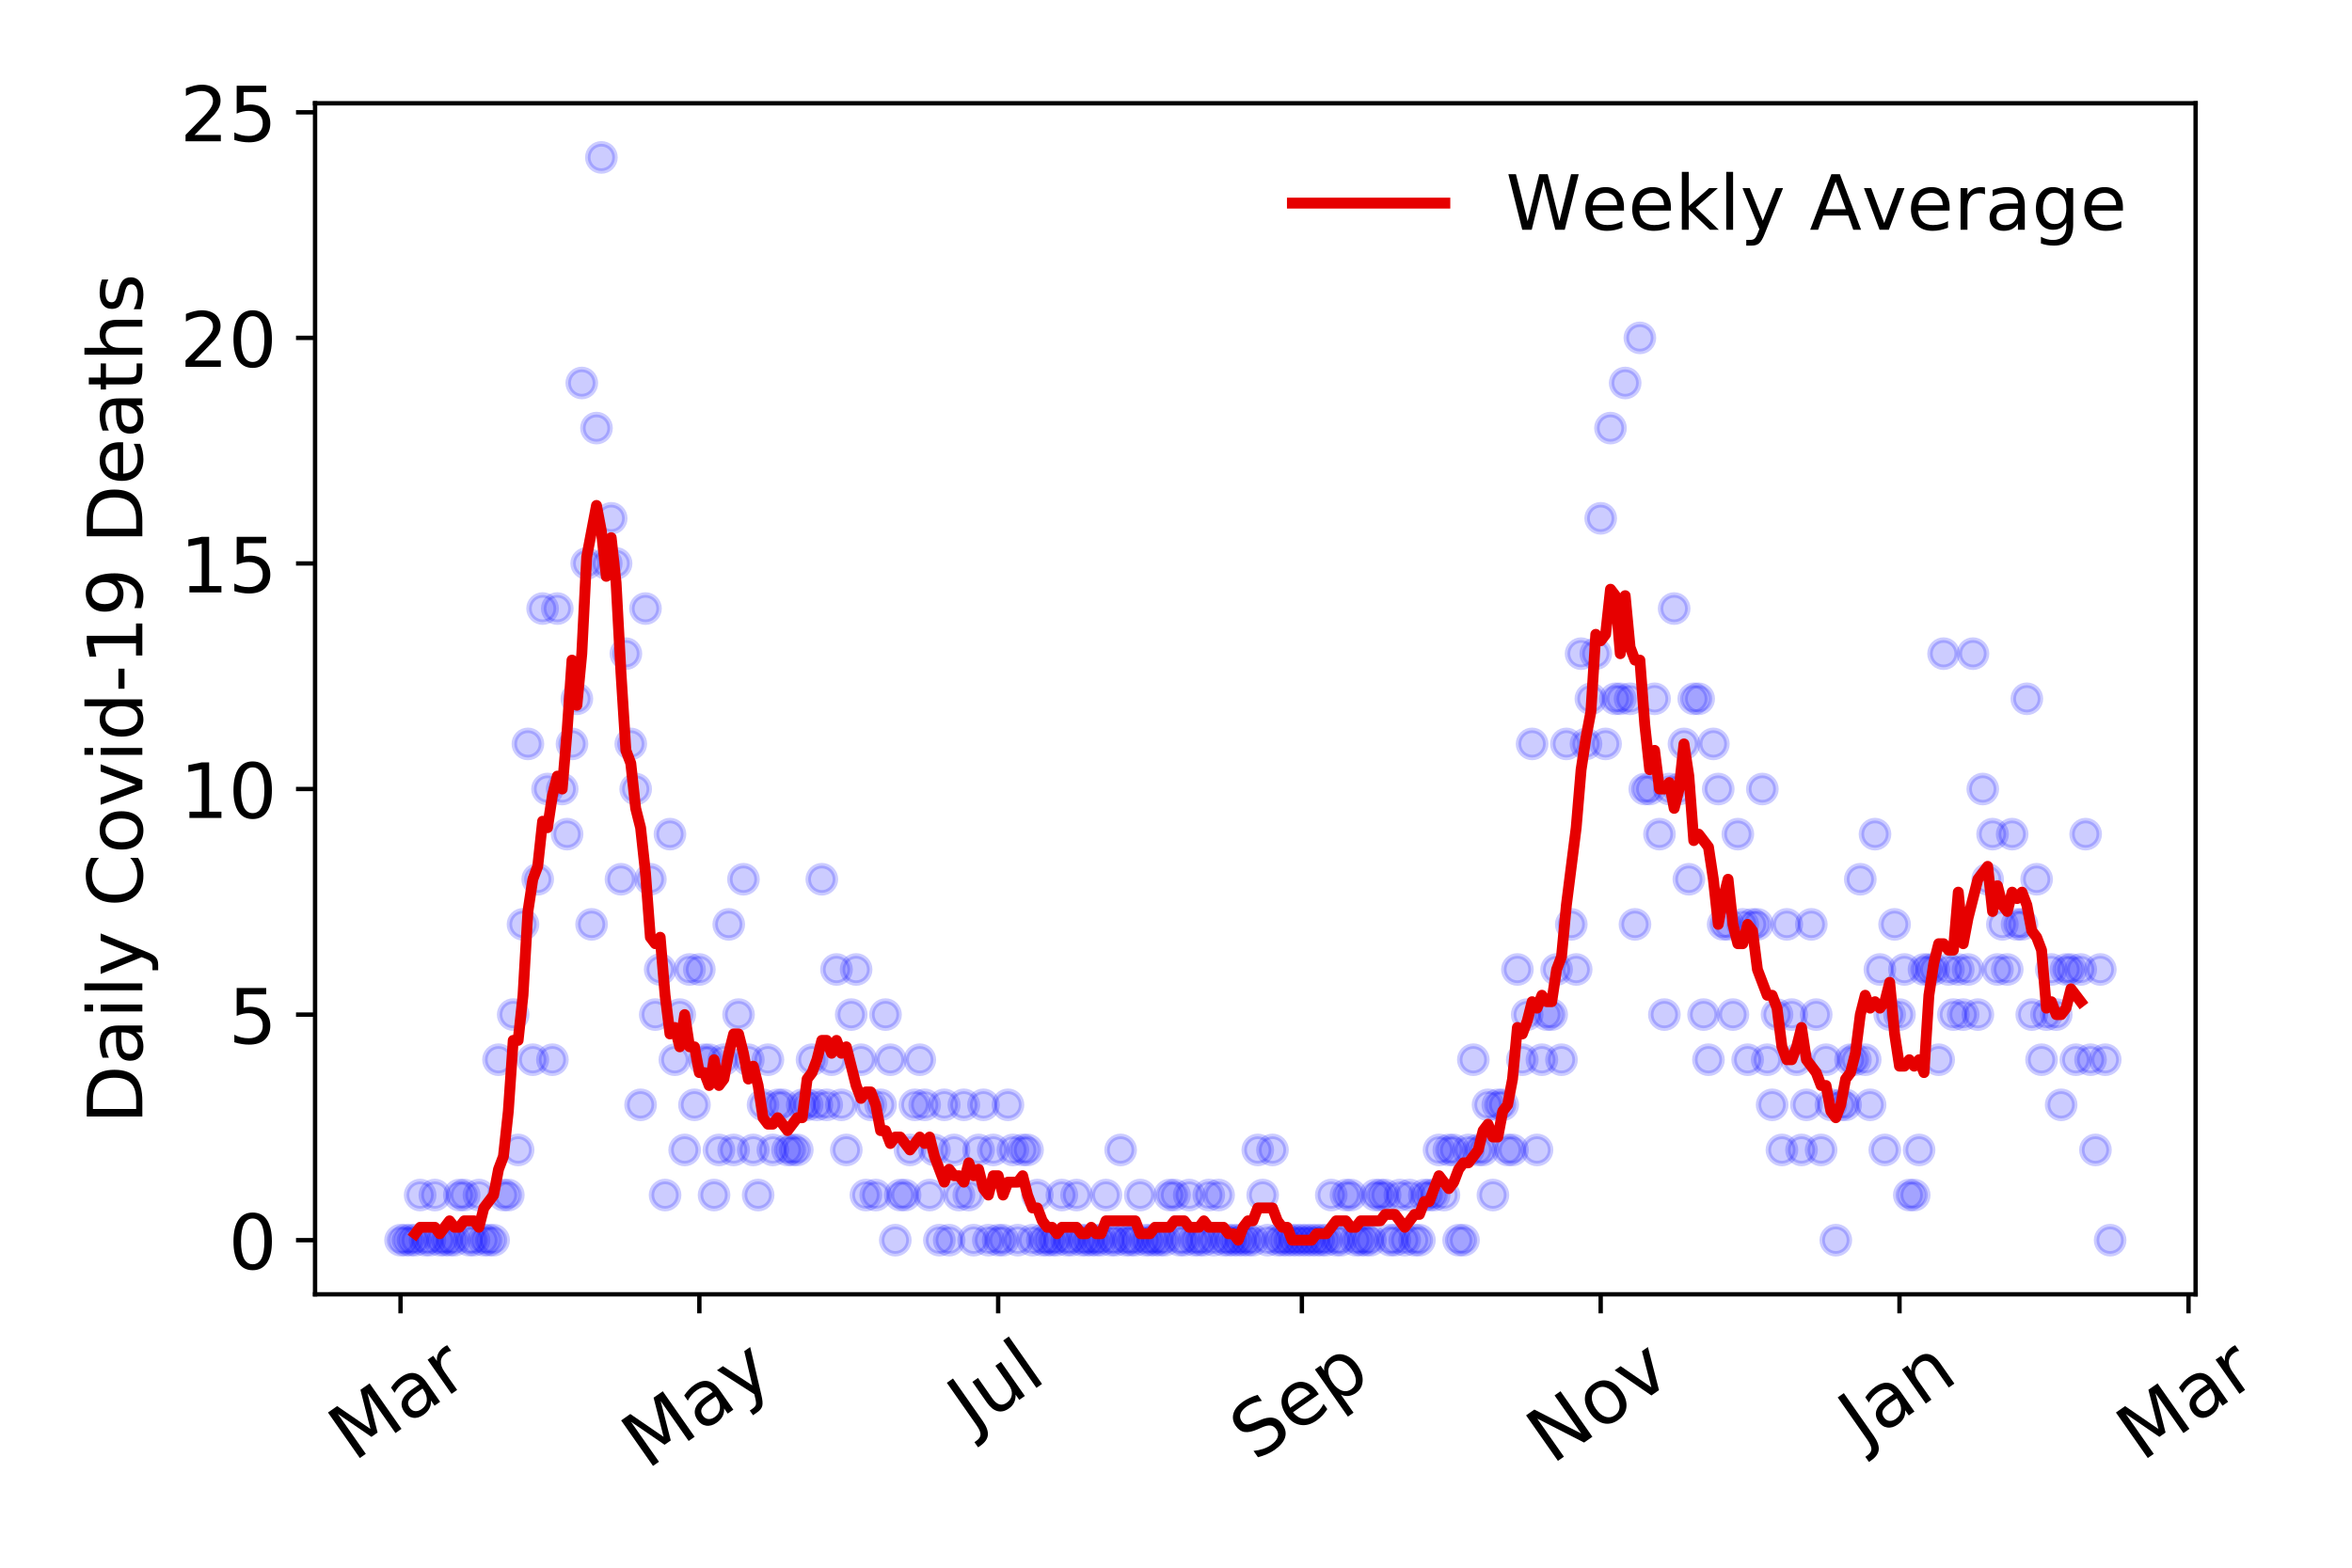 <?xml version="1.0" encoding="utf-8" standalone="no"?>
<!DOCTYPE svg PUBLIC "-//W3C//DTD SVG 1.1//EN"
  "http://www.w3.org/Graphics/SVG/1.1/DTD/svg11.dtd">
<!-- Created with matplotlib (https://matplotlib.org/) -->
<svg height="288pt" version="1.1" viewBox="0 0 432 288" width="432pt" xmlns="http://www.w3.org/2000/svg" xmlns:xlink="http://www.w3.org/1999/xlink">
 <defs>
  <style type="text/css">
*{stroke-linecap:butt;stroke-linejoin:round;}
  </style>
 </defs>
 <g id="figure_1">
  <g id="patch_1">
   <path d="M 0 288 
L 432 288 
L 432 0 
L 0 0 
z
" style="fill:#ffffff;"/>
  </g>
  <g id="axes_1">
   <g id="patch_2">
    <path d="M 57.87 237.778 
L 403.276 237.778 
L 403.276 18.973 
L 57.87 18.973 
z
" style="fill:#ffffff;"/>
   </g>
   <g id="matplotlib.axis_1">
    <g id="xtick_1">
     <g id="line2d_1">
      <defs>
       <path d="M 0 0 
L 0 3.5 
" id="med3242291b" style="stroke:#000000;stroke-width:0.8;"/>
      </defs>
      <g>
       <use style="stroke:#000000;stroke-width:0.8;" x="73.57" xlink:href="#med3242291b" y="237.778"/>
      </g>
     </g>
     <g id="text_1">
      <!-- Mar -->
      <defs>
       <path d="M 9.812 72.906 
L 24.516 72.906 
L 43.109 23.297 
L 61.812 72.906 
L 76.516 72.906 
L 76.516 0 
L 66.891 0 
L 66.891 64.016 
L 48.094 14.016 
L 38.188 14.016 
L 19.391 64.016 
L 19.391 0 
L 9.812 0 
z
" id="DejaVuSans-77"/>
       <path d="M 34.281 27.484 
Q 23.391 27.484 19.188 25 
Q 14.984 22.516 14.984 16.5 
Q 14.984 11.719 18.141 8.906 
Q 21.297 6.109 26.703 6.109 
Q 34.188 6.109 38.703 11.406 
Q 43.219 16.703 43.219 25.484 
L 43.219 27.484 
z
M 52.203 31.203 
L 52.203 0 
L 43.219 0 
L 43.219 8.297 
Q 40.141 3.328 35.547 0.953 
Q 30.953 -1.422 24.312 -1.422 
Q 15.922 -1.422 10.953 3.297 
Q 6 8.016 6 15.922 
Q 6 25.141 12.172 29.828 
Q 18.359 34.516 30.609 34.516 
L 43.219 34.516 
L 43.219 35.406 
Q 43.219 41.609 39.141 45 
Q 35.062 48.391 27.688 48.391 
Q 23 48.391 18.547 47.266 
Q 14.109 46.141 10.016 43.891 
L 10.016 52.203 
Q 14.938 54.109 19.578 55.047 
Q 24.219 56 28.609 56 
Q 40.484 56 46.344 49.844 
Q 52.203 43.703 52.203 31.203 
z
" id="DejaVuSans-97"/>
       <path d="M 41.109 46.297 
Q 39.594 47.172 37.812 47.578 
Q 36.031 48 33.891 48 
Q 26.266 48 22.188 43.047 
Q 18.109 38.094 18.109 28.812 
L 18.109 0 
L 9.078 0 
L 9.078 54.688 
L 18.109 54.688 
L 18.109 46.188 
Q 20.953 51.172 25.484 53.578 
Q 30.031 56 36.531 56 
Q 37.453 56 38.578 55.875 
Q 39.703 55.766 41.062 55.516 
z
" id="DejaVuSans-114"/>
      </defs>
      <g transform="translate(64.967 268.643)rotate(-35)scale(0.14 -0.14)">
       <use xlink:href="#DejaVuSans-77"/>
       <use x="86.279" xlink:href="#DejaVuSans-97"/>
       <use x="147.559" xlink:href="#DejaVuSans-114"/>
      </g>
     </g>
    </g>
    <g id="xtick_2">
     <g id="line2d_2">
      <g>
       <use style="stroke:#000000;stroke-width:0.8;" x="128.454" xlink:href="#med3242291b" y="237.778"/>
      </g>
     </g>
     <g id="text_2">
      <!-- May -->
      <defs>
       <path d="M 32.172 -5.078 
Q 28.375 -14.844 24.75 -17.812 
Q 21.141 -20.797 15.094 -20.797 
L 7.906 -20.797 
L 7.906 -13.281 
L 13.188 -13.281 
Q 16.891 -13.281 18.938 -11.516 
Q 21 -9.766 23.484 -3.219 
L 25.094 0.875 
L 2.984 54.688 
L 12.5 54.688 
L 29.594 11.922 
L 46.688 54.688 
L 56.203 54.688 
z
" id="DejaVuSans-121"/>
      </defs>
      <g transform="translate(118.814 270.094)rotate(-35)scale(0.14 -0.14)">
       <use xlink:href="#DejaVuSans-77"/>
       <use x="86.279" xlink:href="#DejaVuSans-97"/>
       <use x="147.559" xlink:href="#DejaVuSans-121"/>
      </g>
     </g>
    </g>
    <g id="xtick_3">
     <g id="line2d_3">
      <g>
       <use style="stroke:#000000;stroke-width:0.8;" x="183.337" xlink:href="#med3242291b" y="237.778"/>
      </g>
     </g>
     <g id="text_3">
      <!-- Jul -->
      <defs>
       <path d="M 9.812 72.906 
L 19.672 72.906 
L 19.672 5.078 
Q 19.672 -8.109 14.672 -14.062 
Q 9.672 -20.016 -1.422 -20.016 
L -5.172 -20.016 
L -5.172 -11.719 
L -2.094 -11.719 
Q 4.438 -11.719 7.125 -8.047 
Q 9.812 -4.391 9.812 5.078 
z
" id="DejaVuSans-74"/>
       <path d="M 8.5 21.578 
L 8.5 54.688 
L 17.484 54.688 
L 17.484 21.922 
Q 17.484 14.156 20.5 10.266 
Q 23.531 6.391 29.594 6.391 
Q 36.859 6.391 41.078 11.031 
Q 45.312 15.672 45.312 23.688 
L 45.312 54.688 
L 54.297 54.688 
L 54.297 0 
L 45.312 0 
L 45.312 8.406 
Q 42.047 3.422 37.719 1 
Q 33.406 -1.422 27.688 -1.422 
Q 18.266 -1.422 13.375 4.438 
Q 8.5 10.297 8.5 21.578 
z
M 31.109 56 
z
" id="DejaVuSans-117"/>
       <path d="M 9.422 75.984 
L 18.406 75.984 
L 18.406 0 
L 9.422 0 
z
" id="DejaVuSans-108"/>
      </defs>
      <g transform="translate(178.634 263.181)rotate(-35)scale(0.14 -0.14)">
       <use xlink:href="#DejaVuSans-74"/>
       <use x="29.492" xlink:href="#DejaVuSans-117"/>
       <use x="92.871" xlink:href="#DejaVuSans-108"/>
      </g>
     </g>
    </g>
    <g id="xtick_4">
     <g id="line2d_4">
      <g>
       <use style="stroke:#000000;stroke-width:0.8;" x="239.12" xlink:href="#med3242291b" y="237.778"/>
      </g>
     </g>
     <g id="text_4">
      <!-- Sep -->
      <defs>
       <path d="M 53.516 70.516 
L 53.516 60.891 
Q 47.906 63.578 42.922 64.891 
Q 37.938 66.219 33.297 66.219 
Q 25.25 66.219 20.875 63.094 
Q 16.5 59.969 16.5 54.203 
Q 16.5 49.359 19.406 46.891 
Q 22.312 44.438 30.422 42.922 
L 36.375 41.703 
Q 47.406 39.594 52.656 34.297 
Q 57.906 29 57.906 20.125 
Q 57.906 9.516 50.797 4.047 
Q 43.703 -1.422 29.984 -1.422 
Q 24.812 -1.422 18.969 -0.25 
Q 13.141 0.922 6.891 3.219 
L 6.891 13.375 
Q 12.891 10.016 18.656 8.297 
Q 24.422 6.594 29.984 6.594 
Q 38.422 6.594 43.016 9.906 
Q 47.609 13.234 47.609 19.391 
Q 47.609 24.75 44.312 27.781 
Q 41.016 30.812 33.5 32.328 
L 27.484 33.5 
Q 16.453 35.688 11.516 40.375 
Q 6.594 45.062 6.594 53.422 
Q 6.594 63.094 13.406 68.656 
Q 20.219 74.219 32.172 74.219 
Q 37.312 74.219 42.625 73.281 
Q 47.953 72.359 53.516 70.516 
z
" id="DejaVuSans-83"/>
       <path d="M 56.203 29.594 
L 56.203 25.203 
L 14.891 25.203 
Q 15.484 15.922 20.484 11.062 
Q 25.484 6.203 34.422 6.203 
Q 39.594 6.203 44.453 7.469 
Q 49.312 8.734 54.109 11.281 
L 54.109 2.781 
Q 49.266 0.734 44.188 -0.344 
Q 39.109 -1.422 33.891 -1.422 
Q 20.797 -1.422 13.156 6.188 
Q 5.516 13.812 5.516 26.812 
Q 5.516 40.234 12.766 48.109 
Q 20.016 56 32.328 56 
Q 43.359 56 49.781 48.891 
Q 56.203 41.797 56.203 29.594 
z
M 47.219 32.234 
Q 47.125 39.594 43.094 43.984 
Q 39.062 48.391 32.422 48.391 
Q 24.906 48.391 20.391 44.141 
Q 15.875 39.891 15.188 32.172 
z
" id="DejaVuSans-101"/>
       <path d="M 18.109 8.203 
L 18.109 -20.797 
L 9.078 -20.797 
L 9.078 54.688 
L 18.109 54.688 
L 18.109 46.391 
Q 20.953 51.266 25.266 53.625 
Q 29.594 56 35.594 56 
Q 45.562 56 51.781 48.094 
Q 58.016 40.188 58.016 27.297 
Q 58.016 14.406 51.781 6.484 
Q 45.562 -1.422 35.594 -1.422 
Q 29.594 -1.422 25.266 0.953 
Q 20.953 3.328 18.109 8.203 
z
M 48.688 27.297 
Q 48.688 37.203 44.609 42.844 
Q 40.531 48.484 33.406 48.484 
Q 26.266 48.484 22.188 42.844 
Q 18.109 37.203 18.109 27.297 
Q 18.109 17.391 22.188 11.75 
Q 26.266 6.109 33.406 6.109 
Q 40.531 6.109 44.609 11.75 
Q 48.688 17.391 48.688 27.297 
z
" id="DejaVuSans-112"/>
      </defs>
      <g transform="translate(230.527 268.629)rotate(-35)scale(0.14 -0.14)">
       <use xlink:href="#DejaVuSans-83"/>
       <use x="63.477" xlink:href="#DejaVuSans-101"/>
       <use x="125" xlink:href="#DejaVuSans-112"/>
      </g>
     </g>
    </g>
    <g id="xtick_5">
     <g id="line2d_5">
      <g>
       <use style="stroke:#000000;stroke-width:0.8;" x="294.004" xlink:href="#med3242291b" y="237.778"/>
      </g>
     </g>
     <g id="text_5">
      <!-- Nov -->
      <defs>
       <path d="M 9.812 72.906 
L 23.094 72.906 
L 55.422 11.922 
L 55.422 72.906 
L 64.984 72.906 
L 64.984 0 
L 51.703 0 
L 19.391 60.984 
L 19.391 0 
L 9.812 0 
z
" id="DejaVuSans-78"/>
       <path d="M 30.609 48.391 
Q 23.391 48.391 19.188 42.75 
Q 14.984 37.109 14.984 27.297 
Q 14.984 17.484 19.156 11.844 
Q 23.344 6.203 30.609 6.203 
Q 37.797 6.203 41.984 11.859 
Q 46.188 17.531 46.188 27.297 
Q 46.188 37.016 41.984 42.703 
Q 37.797 48.391 30.609 48.391 
z
M 30.609 56 
Q 42.328 56 49.016 48.375 
Q 55.719 40.766 55.719 27.297 
Q 55.719 13.875 49.016 6.219 
Q 42.328 -1.422 30.609 -1.422 
Q 18.844 -1.422 12.172 6.219 
Q 5.516 13.875 5.516 27.297 
Q 5.516 40.766 12.172 48.375 
Q 18.844 56 30.609 56 
z
" id="DejaVuSans-111"/>
       <path d="M 2.984 54.688 
L 12.5 54.688 
L 29.594 8.797 
L 46.688 54.688 
L 56.203 54.688 
L 35.688 0 
L 23.484 0 
z
" id="DejaVuSans-118"/>
      </defs>
      <g transform="translate(285.027 269.166)rotate(-35)scale(0.14 -0.14)">
       <use xlink:href="#DejaVuSans-78"/>
       <use x="74.805" xlink:href="#DejaVuSans-111"/>
       <use x="135.986" xlink:href="#DejaVuSans-118"/>
      </g>
     </g>
    </g>
    <g id="xtick_6">
     <g id="line2d_6">
      <g>
       <use style="stroke:#000000;stroke-width:0.8;" x="348.887" xlink:href="#med3242291b" y="237.778"/>
      </g>
     </g>
     <g id="text_6">
      <!-- Jan -->
      <defs>
       <path d="M 54.891 33.016 
L 54.891 0 
L 45.906 0 
L 45.906 32.719 
Q 45.906 40.484 42.875 44.328 
Q 39.844 48.188 33.797 48.188 
Q 26.516 48.188 22.312 43.547 
Q 18.109 38.922 18.109 30.906 
L 18.109 0 
L 9.078 0 
L 9.078 54.688 
L 18.109 54.688 
L 18.109 46.188 
Q 21.344 51.125 25.703 53.562 
Q 30.078 56 35.797 56 
Q 45.219 56 50.047 50.172 
Q 54.891 44.344 54.891 33.016 
z
" id="DejaVuSans-110"/>
      </defs>
      <g transform="translate(342.264 265.871)rotate(-35)scale(0.14 -0.14)">
       <use xlink:href="#DejaVuSans-74"/>
       <use x="29.492" xlink:href="#DejaVuSans-97"/>
       <use x="90.771" xlink:href="#DejaVuSans-110"/>
      </g>
     </g>
    </g>
    <g id="xtick_7">
     <g id="line2d_7">
      <g>
       <use style="stroke:#000000;stroke-width:0.8;" x="401.971" xlink:href="#med3242291b" y="237.778"/>
      </g>
     </g>
     <g id="text_7">
      <!-- Mar -->
      <g transform="translate(393.368 268.643)rotate(-35)scale(0.14 -0.14)">
       <use xlink:href="#DejaVuSans-77"/>
       <use x="86.279" xlink:href="#DejaVuSans-97"/>
       <use x="147.559" xlink:href="#DejaVuSans-114"/>
      </g>
     </g>
    </g>
   </g>
   <g id="matplotlib.axis_2">
    <g id="ytick_1">
     <g id="line2d_8">
      <defs>
       <path d="M 0 0 
L -3.5 0 
" id="m63585b9c7a" style="stroke:#000000;stroke-width:0.8;"/>
      </defs>
      <g>
       <use style="stroke:#000000;stroke-width:0.8;" x="57.87" xlink:href="#m63585b9c7a" y="227.832"/>
      </g>
     </g>
     <g id="text_8">
      <!-- 0 -->
      <defs>
       <path d="M 31.781 66.406 
Q 24.172 66.406 20.328 58.906 
Q 16.5 51.422 16.5 36.375 
Q 16.5 21.391 20.328 13.891 
Q 24.172 6.391 31.781 6.391 
Q 39.453 6.391 43.281 13.891 
Q 47.125 21.391 47.125 36.375 
Q 47.125 51.422 43.281 58.906 
Q 39.453 66.406 31.781 66.406 
z
M 31.781 74.219 
Q 44.047 74.219 50.516 64.516 
Q 56.984 54.828 56.984 36.375 
Q 56.984 17.969 50.516 8.266 
Q 44.047 -1.422 31.781 -1.422 
Q 19.531 -1.422 13.062 8.266 
Q 6.594 17.969 6.594 36.375 
Q 6.594 54.828 13.062 64.516 
Q 19.531 74.219 31.781 74.219 
z
" id="DejaVuSans-48"/>
      </defs>
      <g transform="translate(41.962 233.151)scale(0.14 -0.14)">
       <use xlink:href="#DejaVuSans-48"/>
      </g>
     </g>
    </g>
    <g id="ytick_2">
     <g id="line2d_9">
      <g>
       <use style="stroke:#000000;stroke-width:0.8;" x="57.87" xlink:href="#m63585b9c7a" y="186.392"/>
      </g>
     </g>
     <g id="text_9">
      <!-- 5 -->
      <defs>
       <path d="M 10.797 72.906 
L 49.516 72.906 
L 49.516 64.594 
L 19.828 64.594 
L 19.828 46.734 
Q 21.969 47.469 24.109 47.828 
Q 26.266 48.188 28.422 48.188 
Q 40.625 48.188 47.75 41.5 
Q 54.891 34.812 54.891 23.391 
Q 54.891 11.625 47.562 5.094 
Q 40.234 -1.422 26.906 -1.422 
Q 22.312 -1.422 17.547 -0.641 
Q 12.797 0.141 7.719 1.703 
L 7.719 11.625 
Q 12.109 9.234 16.797 8.062 
Q 21.484 6.891 26.703 6.891 
Q 35.156 6.891 40.078 11.328 
Q 45.016 15.766 45.016 23.391 
Q 45.016 31 40.078 35.438 
Q 35.156 39.891 26.703 39.891 
Q 22.75 39.891 18.812 39.016 
Q 14.891 38.141 10.797 36.281 
z
" id="DejaVuSans-53"/>
      </defs>
      <g transform="translate(41.962 191.711)scale(0.14 -0.14)">
       <use xlink:href="#DejaVuSans-53"/>
      </g>
     </g>
    </g>
    <g id="ytick_3">
     <g id="line2d_10">
      <g>
       <use style="stroke:#000000;stroke-width:0.8;" x="57.87" xlink:href="#m63585b9c7a" y="144.952"/>
      </g>
     </g>
     <g id="text_10">
      <!-- 10 -->
      <defs>
       <path d="M 12.406 8.297 
L 28.516 8.297 
L 28.516 63.922 
L 10.984 60.406 
L 10.984 69.391 
L 28.422 72.906 
L 38.281 72.906 
L 38.281 8.297 
L 54.391 8.297 
L 54.391 0 
L 12.406 0 
z
" id="DejaVuSans-49"/>
      </defs>
      <g transform="translate(33.055 150.271)scale(0.14 -0.14)">
       <use xlink:href="#DejaVuSans-49"/>
       <use x="63.623" xlink:href="#DejaVuSans-48"/>
      </g>
     </g>
    </g>
    <g id="ytick_4">
     <g id="line2d_11">
      <g>
       <use style="stroke:#000000;stroke-width:0.8;" x="57.87" xlink:href="#m63585b9c7a" y="103.511"/>
      </g>
     </g>
     <g id="text_11">
      <!-- 15 -->
      <g transform="translate(33.055 108.83)scale(0.14 -0.14)">
       <use xlink:href="#DejaVuSans-49"/>
       <use x="63.623" xlink:href="#DejaVuSans-53"/>
      </g>
     </g>
    </g>
    <g id="ytick_5">
     <g id="line2d_12">
      <g>
       <use style="stroke:#000000;stroke-width:0.8;" x="57.87" xlink:href="#m63585b9c7a" y="62.071"/>
      </g>
     </g>
     <g id="text_12">
      <!-- 20 -->
      <defs>
       <path d="M 19.188 8.297 
L 53.609 8.297 
L 53.609 0 
L 7.328 0 
L 7.328 8.297 
Q 12.938 14.109 22.625 23.891 
Q 32.328 33.688 34.812 36.531 
Q 39.547 41.844 41.422 45.531 
Q 43.312 49.219 43.312 52.781 
Q 43.312 58.594 39.234 62.25 
Q 35.156 65.922 28.609 65.922 
Q 23.969 65.922 18.812 64.312 
Q 13.672 62.703 7.812 59.422 
L 7.812 69.391 
Q 13.766 71.781 18.938 73 
Q 24.125 74.219 28.422 74.219 
Q 39.75 74.219 46.484 68.547 
Q 53.219 62.891 53.219 53.422 
Q 53.219 48.922 51.531 44.891 
Q 49.859 40.875 45.406 35.406 
Q 44.188 33.984 37.641 27.219 
Q 31.109 20.453 19.188 8.297 
z
" id="DejaVuSans-50"/>
      </defs>
      <g transform="translate(33.055 67.39)scale(0.14 -0.14)">
       <use xlink:href="#DejaVuSans-50"/>
       <use x="63.623" xlink:href="#DejaVuSans-48"/>
      </g>
     </g>
    </g>
    <g id="ytick_6">
     <g id="line2d_13">
      <g>
       <use style="stroke:#000000;stroke-width:0.8;" x="57.87" xlink:href="#m63585b9c7a" y="20.63"/>
      </g>
     </g>
     <g id="text_13">
      <!-- 25 -->
      <g transform="translate(33.055 25.949)scale(0.14 -0.14)">
       <use xlink:href="#DejaVuSans-50"/>
       <use x="63.623" xlink:href="#DejaVuSans-53"/>
      </g>
     </g>
    </g>
    <g id="text_14">
     <!-- Daily Covid-19 Deaths -->
     <defs>
      <path d="M 19.672 64.797 
L 19.672 8.109 
L 31.594 8.109 
Q 46.688 8.109 53.688 14.938 
Q 60.688 21.781 60.688 36.531 
Q 60.688 51.172 53.688 57.984 
Q 46.688 64.797 31.594 64.797 
z
M 9.812 72.906 
L 30.078 72.906 
Q 51.266 72.906 61.172 64.094 
Q 71.094 55.281 71.094 36.531 
Q 71.094 17.672 61.125 8.828 
Q 51.172 0 30.078 0 
L 9.812 0 
z
" id="DejaVuSans-68"/>
      <path d="M 9.422 54.688 
L 18.406 54.688 
L 18.406 0 
L 9.422 0 
z
M 9.422 75.984 
L 18.406 75.984 
L 18.406 64.594 
L 9.422 64.594 
z
" id="DejaVuSans-105"/>
      <path id="DejaVuSans-32"/>
      <path d="M 64.406 67.281 
L 64.406 56.891 
Q 59.422 61.531 53.781 63.812 
Q 48.141 66.109 41.797 66.109 
Q 29.297 66.109 22.656 58.469 
Q 16.016 50.828 16.016 36.375 
Q 16.016 21.969 22.656 14.328 
Q 29.297 6.688 41.797 6.688 
Q 48.141 6.688 53.781 8.984 
Q 59.422 11.281 64.406 15.922 
L 64.406 5.609 
Q 59.234 2.094 53.438 0.328 
Q 47.656 -1.422 41.219 -1.422 
Q 24.656 -1.422 15.125 8.703 
Q 5.609 18.844 5.609 36.375 
Q 5.609 53.953 15.125 64.078 
Q 24.656 74.219 41.219 74.219 
Q 47.75 74.219 53.531 72.484 
Q 59.328 70.75 64.406 67.281 
z
" id="DejaVuSans-67"/>
      <path d="M 45.406 46.391 
L 45.406 75.984 
L 54.391 75.984 
L 54.391 0 
L 45.406 0 
L 45.406 8.203 
Q 42.578 3.328 38.25 0.953 
Q 33.938 -1.422 27.875 -1.422 
Q 17.969 -1.422 11.734 6.484 
Q 5.516 14.406 5.516 27.297 
Q 5.516 40.188 11.734 48.094 
Q 17.969 56 27.875 56 
Q 33.938 56 38.25 53.625 
Q 42.578 51.266 45.406 46.391 
z
M 14.797 27.297 
Q 14.797 17.391 18.875 11.75 
Q 22.953 6.109 30.078 6.109 
Q 37.203 6.109 41.297 11.75 
Q 45.406 17.391 45.406 27.297 
Q 45.406 37.203 41.297 42.844 
Q 37.203 48.484 30.078 48.484 
Q 22.953 48.484 18.875 42.844 
Q 14.797 37.203 14.797 27.297 
z
" id="DejaVuSans-100"/>
      <path d="M 4.891 31.391 
L 31.203 31.391 
L 31.203 23.391 
L 4.891 23.391 
z
" id="DejaVuSans-45"/>
      <path d="M 10.984 1.516 
L 10.984 10.5 
Q 14.703 8.734 18.5 7.812 
Q 22.312 6.891 25.984 6.891 
Q 35.75 6.891 40.891 13.453 
Q 46.047 20.016 46.781 33.406 
Q 43.953 29.203 39.594 26.953 
Q 35.25 24.703 29.984 24.703 
Q 19.047 24.703 12.672 31.312 
Q 6.297 37.938 6.297 49.422 
Q 6.297 60.641 12.938 67.422 
Q 19.578 74.219 30.609 74.219 
Q 43.266 74.219 49.922 64.516 
Q 56.594 54.828 56.594 36.375 
Q 56.594 19.141 48.406 8.859 
Q 40.234 -1.422 26.422 -1.422 
Q 22.703 -1.422 18.891 -0.688 
Q 15.094 0.047 10.984 1.516 
z
M 30.609 32.422 
Q 37.25 32.422 41.125 36.953 
Q 45.016 41.5 45.016 49.422 
Q 45.016 57.281 41.125 61.844 
Q 37.25 66.406 30.609 66.406 
Q 23.969 66.406 20.094 61.844 
Q 16.219 57.281 16.219 49.422 
Q 16.219 41.5 20.094 36.953 
Q 23.969 32.422 30.609 32.422 
z
" id="DejaVuSans-57"/>
      <path d="M 18.312 70.219 
L 18.312 54.688 
L 36.812 54.688 
L 36.812 47.703 
L 18.312 47.703 
L 18.312 18.016 
Q 18.312 11.328 20.141 9.422 
Q 21.969 7.516 27.594 7.516 
L 36.812 7.516 
L 36.812 0 
L 27.594 0 
Q 17.188 0 13.234 3.875 
Q 9.281 7.766 9.281 18.016 
L 9.281 47.703 
L 2.688 47.703 
L 2.688 54.688 
L 9.281 54.688 
L 9.281 70.219 
z
" id="DejaVuSans-116"/>
      <path d="M 54.891 33.016 
L 54.891 0 
L 45.906 0 
L 45.906 32.719 
Q 45.906 40.484 42.875 44.328 
Q 39.844 48.188 33.797 48.188 
Q 26.516 48.188 22.312 43.547 
Q 18.109 38.922 18.109 30.906 
L 18.109 0 
L 9.078 0 
L 9.078 75.984 
L 18.109 75.984 
L 18.109 46.188 
Q 21.344 51.125 25.703 53.562 
Q 30.078 56 35.797 56 
Q 45.219 56 50.047 50.172 
Q 54.891 44.344 54.891 33.016 
z
" id="DejaVuSans-104"/>
      <path d="M 44.281 53.078 
L 44.281 44.578 
Q 40.484 46.531 36.375 47.5 
Q 32.281 48.484 27.875 48.484 
Q 21.188 48.484 17.844 46.438 
Q 14.5 44.391 14.5 40.281 
Q 14.5 37.156 16.891 35.375 
Q 19.281 33.594 26.516 31.984 
L 29.594 31.297 
Q 39.156 29.25 43.188 25.516 
Q 47.219 21.781 47.219 15.094 
Q 47.219 7.469 41.188 3.016 
Q 35.156 -1.422 24.609 -1.422 
Q 20.219 -1.422 15.453 -0.562 
Q 10.688 0.297 5.422 2 
L 5.422 11.281 
Q 10.406 8.688 15.234 7.391 
Q 20.062 6.109 24.812 6.109 
Q 31.156 6.109 34.562 8.281 
Q 37.984 10.453 37.984 14.406 
Q 37.984 18.062 35.516 20.016 
Q 33.062 21.969 24.703 23.781 
L 21.578 24.516 
Q 13.234 26.266 9.516 29.906 
Q 5.812 33.547 5.812 39.891 
Q 5.812 47.609 11.281 51.797 
Q 16.75 56 26.812 56 
Q 31.781 56 36.172 55.266 
Q 40.578 54.547 44.281 53.078 
z
" id="DejaVuSans-115"/>
     </defs>
     <g transform="translate(26.143 206.487)rotate(-90)scale(0.14 -0.14)">
      <use xlink:href="#DejaVuSans-68"/>
      <use x="77.002" xlink:href="#DejaVuSans-97"/>
      <use x="138.281" xlink:href="#DejaVuSans-105"/>
      <use x="166.064" xlink:href="#DejaVuSans-108"/>
      <use x="193.848" xlink:href="#DejaVuSans-121"/>
      <use x="253.027" xlink:href="#DejaVuSans-32"/>
      <use x="284.814" xlink:href="#DejaVuSans-67"/>
      <use x="354.639" xlink:href="#DejaVuSans-111"/>
      <use x="415.82" xlink:href="#DejaVuSans-118"/>
      <use x="475" xlink:href="#DejaVuSans-105"/>
      <use x="502.783" xlink:href="#DejaVuSans-100"/>
      <use x="566.26" xlink:href="#DejaVuSans-45"/>
      <use x="602.344" xlink:href="#DejaVuSans-49"/>
      <use x="665.967" xlink:href="#DejaVuSans-57"/>
      <use x="729.59" xlink:href="#DejaVuSans-32"/>
      <use x="761.377" xlink:href="#DejaVuSans-68"/>
      <use x="838.379" xlink:href="#DejaVuSans-101"/>
      <use x="899.902" xlink:href="#DejaVuSans-97"/>
      <use x="961.182" xlink:href="#DejaVuSans-116"/>
      <use x="1000.391" xlink:href="#DejaVuSans-104"/>
      <use x="1063.77" xlink:href="#DejaVuSans-115"/>
     </g>
    </g>
   </g>
   <g id="line2d_14">
    <defs>
     <path d="M 0 2.5 
C 0.663 2.5 1.299 2.237 1.768 1.768 
C 2.237 1.299 2.5 0.663 2.5 0 
C 2.5 -0.663 2.237 -1.299 1.768 -1.768 
C 1.299 -2.237 0.663 -2.5 0 -2.5 
C -0.663 -2.5 -1.299 -2.237 -1.768 -1.768 
C -2.237 -1.299 -2.5 -0.663 -2.5 0 
C -2.5 0.663 -2.237 1.299 -1.768 1.768 
C -1.299 2.237 -0.663 2.5 0 2.5 
z
" id="m4a0b15f431" style="stroke:#0000ff;stroke-opacity:0.2;"/>
    </defs>
    <g clip-path="url(#p35495aff7b)">
     <use style="fill:#0000ff;fill-opacity:0.2;stroke:#0000ff;stroke-opacity:0.2;" x="73.57" xlink:href="#m4a0b15f431" y="227.832"/>
     <use style="fill:#0000ff;fill-opacity:0.2;stroke:#0000ff;stroke-opacity:0.2;" x="74.47" xlink:href="#m4a0b15f431" y="227.832"/>
     <use style="fill:#0000ff;fill-opacity:0.2;stroke:#0000ff;stroke-opacity:0.2;" x="75.37" xlink:href="#m4a0b15f431" y="227.832"/>
     <use style="fill:#0000ff;fill-opacity:0.2;stroke:#0000ff;stroke-opacity:0.2;" x="76.269" xlink:href="#m4a0b15f431" y="227.832"/>
     <use style="fill:#0000ff;fill-opacity:0.2;stroke:#0000ff;stroke-opacity:0.2;" x="77.169" xlink:href="#m4a0b15f431" y="219.544"/>
     <use style="fill:#0000ff;fill-opacity:0.2;stroke:#0000ff;stroke-opacity:0.2;" x="78.069" xlink:href="#m4a0b15f431" y="227.832"/>
     <use style="fill:#0000ff;fill-opacity:0.2;stroke:#0000ff;stroke-opacity:0.2;" x="78.969" xlink:href="#m4a0b15f431" y="227.832"/>
     <use style="fill:#0000ff;fill-opacity:0.2;stroke:#0000ff;stroke-opacity:0.2;" x="79.868" xlink:href="#m4a0b15f431" y="219.544"/>
     <use style="fill:#0000ff;fill-opacity:0.2;stroke:#0000ff;stroke-opacity:0.2;" x="80.768" xlink:href="#m4a0b15f431" y="227.832"/>
     <use style="fill:#0000ff;fill-opacity:0.2;stroke:#0000ff;stroke-opacity:0.2;" x="81.668" xlink:href="#m4a0b15f431" y="227.832"/>
     <use style="fill:#0000ff;fill-opacity:0.2;stroke:#0000ff;stroke-opacity:0.2;" x="82.568" xlink:href="#m4a0b15f431" y="227.832"/>
     <use style="fill:#0000ff;fill-opacity:0.2;stroke:#0000ff;stroke-opacity:0.2;" x="83.467" xlink:href="#m4a0b15f431" y="227.832"/>
     <use style="fill:#0000ff;fill-opacity:0.2;stroke:#0000ff;stroke-opacity:0.2;" x="84.367" xlink:href="#m4a0b15f431" y="219.544"/>
     <use style="fill:#0000ff;fill-opacity:0.2;stroke:#0000ff;stroke-opacity:0.2;" x="85.267" xlink:href="#m4a0b15f431" y="219.544"/>
     <use style="fill:#0000ff;fill-opacity:0.2;stroke:#0000ff;stroke-opacity:0.2;" x="86.166" xlink:href="#m4a0b15f431" y="227.832"/>
     <use style="fill:#0000ff;fill-opacity:0.2;stroke:#0000ff;stroke-opacity:0.2;" x="87.066" xlink:href="#m4a0b15f431" y="227.832"/>
     <use style="fill:#0000ff;fill-opacity:0.2;stroke:#0000ff;stroke-opacity:0.2;" x="87.966" xlink:href="#m4a0b15f431" y="219.544"/>
     <use style="fill:#0000ff;fill-opacity:0.2;stroke:#0000ff;stroke-opacity:0.2;" x="88.866" xlink:href="#m4a0b15f431" y="227.832"/>
     <use style="fill:#0000ff;fill-opacity:0.2;stroke:#0000ff;stroke-opacity:0.2;" x="89.765" xlink:href="#m4a0b15f431" y="227.832"/>
     <use style="fill:#0000ff;fill-opacity:0.2;stroke:#0000ff;stroke-opacity:0.2;" x="90.665" xlink:href="#m4a0b15f431" y="227.832"/>
     <use style="fill:#0000ff;fill-opacity:0.2;stroke:#0000ff;stroke-opacity:0.2;" x="91.565" xlink:href="#m4a0b15f431" y="194.68"/>
     <use style="fill:#0000ff;fill-opacity:0.2;stroke:#0000ff;stroke-opacity:0.2;" x="92.465" xlink:href="#m4a0b15f431" y="219.544"/>
     <use style="fill:#0000ff;fill-opacity:0.2;stroke:#0000ff;stroke-opacity:0.2;" x="93.364" xlink:href="#m4a0b15f431" y="219.544"/>
     <use style="fill:#0000ff;fill-opacity:0.2;stroke:#0000ff;stroke-opacity:0.2;" x="94.264" xlink:href="#m4a0b15f431" y="186.392"/>
     <use style="fill:#0000ff;fill-opacity:0.2;stroke:#0000ff;stroke-opacity:0.2;" x="95.164" xlink:href="#m4a0b15f431" y="211.256"/>
     <use style="fill:#0000ff;fill-opacity:0.2;stroke:#0000ff;stroke-opacity:0.2;" x="96.063" xlink:href="#m4a0b15f431" y="169.816"/>
     <use style="fill:#0000ff;fill-opacity:0.2;stroke:#0000ff;stroke-opacity:0.2;" x="96.963" xlink:href="#m4a0b15f431" y="136.664"/>
     <use style="fill:#0000ff;fill-opacity:0.2;stroke:#0000ff;stroke-opacity:0.2;" x="97.863" xlink:href="#m4a0b15f431" y="194.68"/>
     <use style="fill:#0000ff;fill-opacity:0.2;stroke:#0000ff;stroke-opacity:0.2;" x="98.763" xlink:href="#m4a0b15f431" y="161.528"/>
     <use style="fill:#0000ff;fill-opacity:0.2;stroke:#0000ff;stroke-opacity:0.2;" x="99.662" xlink:href="#m4a0b15f431" y="111.799"/>
     <use style="fill:#0000ff;fill-opacity:0.2;stroke:#0000ff;stroke-opacity:0.2;" x="100.562" xlink:href="#m4a0b15f431" y="144.952"/>
     <use style="fill:#0000ff;fill-opacity:0.2;stroke:#0000ff;stroke-opacity:0.2;" x="101.462" xlink:href="#m4a0b15f431" y="194.68"/>
     <use style="fill:#0000ff;fill-opacity:0.2;stroke:#0000ff;stroke-opacity:0.2;" x="102.362" xlink:href="#m4a0b15f431" y="111.799"/>
     <use style="fill:#0000ff;fill-opacity:0.2;stroke:#0000ff;stroke-opacity:0.2;" x="103.261" xlink:href="#m4a0b15f431" y="144.952"/>
     <use style="fill:#0000ff;fill-opacity:0.2;stroke:#0000ff;stroke-opacity:0.2;" x="104.161" xlink:href="#m4a0b15f431" y="153.24"/>
     <use style="fill:#0000ff;fill-opacity:0.2;stroke:#0000ff;stroke-opacity:0.2;" x="105.061" xlink:href="#m4a0b15f431" y="136.664"/>
     <use style="fill:#0000ff;fill-opacity:0.2;stroke:#0000ff;stroke-opacity:0.2;" x="105.96" xlink:href="#m4a0b15f431" y="128.375"/>
     <use style="fill:#0000ff;fill-opacity:0.2;stroke:#0000ff;stroke-opacity:0.2;" x="106.86" xlink:href="#m4a0b15f431" y="70.359"/>
     <use style="fill:#0000ff;fill-opacity:0.2;stroke:#0000ff;stroke-opacity:0.2;" x="107.76" xlink:href="#m4a0b15f431" y="103.511"/>
     <use style="fill:#0000ff;fill-opacity:0.2;stroke:#0000ff;stroke-opacity:0.2;" x="108.66" xlink:href="#m4a0b15f431" y="169.816"/>
     <use style="fill:#0000ff;fill-opacity:0.2;stroke:#0000ff;stroke-opacity:0.2;" x="109.559" xlink:href="#m4a0b15f431" y="78.647"/>
     <use style="fill:#0000ff;fill-opacity:0.2;stroke:#0000ff;stroke-opacity:0.2;" x="110.459" xlink:href="#m4a0b15f431" y="28.918"/>
     <use style="fill:#0000ff;fill-opacity:0.2;stroke:#0000ff;stroke-opacity:0.2;" x="111.359" xlink:href="#m4a0b15f431" y="103.511"/>
     <use style="fill:#0000ff;fill-opacity:0.2;stroke:#0000ff;stroke-opacity:0.2;" x="112.259" xlink:href="#m4a0b15f431" y="95.223"/>
     <use style="fill:#0000ff;fill-opacity:0.2;stroke:#0000ff;stroke-opacity:0.2;" x="113.158" xlink:href="#m4a0b15f431" y="103.511"/>
     <use style="fill:#0000ff;fill-opacity:0.2;stroke:#0000ff;stroke-opacity:0.2;" x="114.058" xlink:href="#m4a0b15f431" y="161.528"/>
     <use style="fill:#0000ff;fill-opacity:0.2;stroke:#0000ff;stroke-opacity:0.2;" x="114.958" xlink:href="#m4a0b15f431" y="120.087"/>
     <use style="fill:#0000ff;fill-opacity:0.2;stroke:#0000ff;stroke-opacity:0.2;" x="115.857" xlink:href="#m4a0b15f431" y="136.664"/>
     <use style="fill:#0000ff;fill-opacity:0.2;stroke:#0000ff;stroke-opacity:0.2;" x="116.757" xlink:href="#m4a0b15f431" y="144.952"/>
     <use style="fill:#0000ff;fill-opacity:0.2;stroke:#0000ff;stroke-opacity:0.2;" x="117.657" xlink:href="#m4a0b15f431" y="202.968"/>
     <use style="fill:#0000ff;fill-opacity:0.2;stroke:#0000ff;stroke-opacity:0.2;" x="118.557" xlink:href="#m4a0b15f431" y="111.799"/>
     <use style="fill:#0000ff;fill-opacity:0.2;stroke:#0000ff;stroke-opacity:0.2;" x="119.456" xlink:href="#m4a0b15f431" y="161.528"/>
     <use style="fill:#0000ff;fill-opacity:0.2;stroke:#0000ff;stroke-opacity:0.2;" x="120.356" xlink:href="#m4a0b15f431" y="186.392"/>
     <use style="fill:#0000ff;fill-opacity:0.2;stroke:#0000ff;stroke-opacity:0.2;" x="121.256" xlink:href="#m4a0b15f431" y="178.104"/>
     <use style="fill:#0000ff;fill-opacity:0.2;stroke:#0000ff;stroke-opacity:0.2;" x="122.156" xlink:href="#m4a0b15f431" y="219.544"/>
     <use style="fill:#0000ff;fill-opacity:0.2;stroke:#0000ff;stroke-opacity:0.2;" x="123.055" xlink:href="#m4a0b15f431" y="153.24"/>
     <use style="fill:#0000ff;fill-opacity:0.2;stroke:#0000ff;stroke-opacity:0.2;" x="123.955" xlink:href="#m4a0b15f431" y="194.68"/>
     <use style="fill:#0000ff;fill-opacity:0.2;stroke:#0000ff;stroke-opacity:0.2;" x="124.855" xlink:href="#m4a0b15f431" y="186.392"/>
     <use style="fill:#0000ff;fill-opacity:0.2;stroke:#0000ff;stroke-opacity:0.2;" x="125.755" xlink:href="#m4a0b15f431" y="211.256"/>
     <use style="fill:#0000ff;fill-opacity:0.2;stroke:#0000ff;stroke-opacity:0.2;" x="126.654" xlink:href="#m4a0b15f431" y="178.104"/>
     <use style="fill:#0000ff;fill-opacity:0.2;stroke:#0000ff;stroke-opacity:0.2;" x="127.554" xlink:href="#m4a0b15f431" y="202.968"/>
     <use style="fill:#0000ff;fill-opacity:0.2;stroke:#0000ff;stroke-opacity:0.2;" x="128.454" xlink:href="#m4a0b15f431" y="178.104"/>
     <use style="fill:#0000ff;fill-opacity:0.2;stroke:#0000ff;stroke-opacity:0.2;" x="129.353" xlink:href="#m4a0b15f431" y="194.68"/>
     <use style="fill:#0000ff;fill-opacity:0.2;stroke:#0000ff;stroke-opacity:0.2;" x="130.253" xlink:href="#m4a0b15f431" y="194.68"/>
     <use style="fill:#0000ff;fill-opacity:0.2;stroke:#0000ff;stroke-opacity:0.2;" x="131.153" xlink:href="#m4a0b15f431" y="219.544"/>
     <use style="fill:#0000ff;fill-opacity:0.2;stroke:#0000ff;stroke-opacity:0.2;" x="132.053" xlink:href="#m4a0b15f431" y="211.256"/>
     <use style="fill:#0000ff;fill-opacity:0.2;stroke:#0000ff;stroke-opacity:0.2;" x="132.952" xlink:href="#m4a0b15f431" y="194.68"/>
     <use style="fill:#0000ff;fill-opacity:0.2;stroke:#0000ff;stroke-opacity:0.2;" x="133.852" xlink:href="#m4a0b15f431" y="169.816"/>
     <use style="fill:#0000ff;fill-opacity:0.2;stroke:#0000ff;stroke-opacity:0.2;" x="134.752" xlink:href="#m4a0b15f431" y="211.256"/>
     <use style="fill:#0000ff;fill-opacity:0.2;stroke:#0000ff;stroke-opacity:0.2;" x="135.652" xlink:href="#m4a0b15f431" y="186.392"/>
     <use style="fill:#0000ff;fill-opacity:0.2;stroke:#0000ff;stroke-opacity:0.2;" x="136.551" xlink:href="#m4a0b15f431" y="161.528"/>
     <use style="fill:#0000ff;fill-opacity:0.2;stroke:#0000ff;stroke-opacity:0.2;" x="137.451" xlink:href="#m4a0b15f431" y="194.68"/>
     <use style="fill:#0000ff;fill-opacity:0.2;stroke:#0000ff;stroke-opacity:0.2;" x="138.351" xlink:href="#m4a0b15f431" y="211.256"/>
     <use style="fill:#0000ff;fill-opacity:0.2;stroke:#0000ff;stroke-opacity:0.2;" x="139.25" xlink:href="#m4a0b15f431" y="219.544"/>
     <use style="fill:#0000ff;fill-opacity:0.2;stroke:#0000ff;stroke-opacity:0.2;" x="140.15" xlink:href="#m4a0b15f431" y="202.968"/>
     <use style="fill:#0000ff;fill-opacity:0.2;stroke:#0000ff;stroke-opacity:0.2;" x="141.05" xlink:href="#m4a0b15f431" y="194.68"/>
     <use style="fill:#0000ff;fill-opacity:0.2;stroke:#0000ff;stroke-opacity:0.2;" x="141.95" xlink:href="#m4a0b15f431" y="211.256"/>
     <use style="fill:#0000ff;fill-opacity:0.2;stroke:#0000ff;stroke-opacity:0.2;" x="142.849" xlink:href="#m4a0b15f431" y="202.968"/>
     <use style="fill:#0000ff;fill-opacity:0.2;stroke:#0000ff;stroke-opacity:0.2;" x="143.749" xlink:href="#m4a0b15f431" y="202.968"/>
     <use style="fill:#0000ff;fill-opacity:0.2;stroke:#0000ff;stroke-opacity:0.2;" x="144.649" xlink:href="#m4a0b15f431" y="211.256"/>
     <use style="fill:#0000ff;fill-opacity:0.2;stroke:#0000ff;stroke-opacity:0.2;" x="145.549" xlink:href="#m4a0b15f431" y="211.256"/>
     <use style="fill:#0000ff;fill-opacity:0.2;stroke:#0000ff;stroke-opacity:0.2;" x="146.448" xlink:href="#m4a0b15f431" y="211.256"/>
     <use style="fill:#0000ff;fill-opacity:0.2;stroke:#0000ff;stroke-opacity:0.2;" x="147.348" xlink:href="#m4a0b15f431" y="202.968"/>
     <use style="fill:#0000ff;fill-opacity:0.2;stroke:#0000ff;stroke-opacity:0.2;" x="148.248" xlink:href="#m4a0b15f431" y="202.968"/>
     <use style="fill:#0000ff;fill-opacity:0.2;stroke:#0000ff;stroke-opacity:0.2;" x="149.147" xlink:href="#m4a0b15f431" y="194.68"/>
     <use style="fill:#0000ff;fill-opacity:0.2;stroke:#0000ff;stroke-opacity:0.2;" x="150.047" xlink:href="#m4a0b15f431" y="202.968"/>
     <use style="fill:#0000ff;fill-opacity:0.2;stroke:#0000ff;stroke-opacity:0.2;" x="150.947" xlink:href="#m4a0b15f431" y="161.528"/>
     <use style="fill:#0000ff;fill-opacity:0.2;stroke:#0000ff;stroke-opacity:0.2;" x="151.847" xlink:href="#m4a0b15f431" y="202.968"/>
     <use style="fill:#0000ff;fill-opacity:0.2;stroke:#0000ff;stroke-opacity:0.2;" x="152.746" xlink:href="#m4a0b15f431" y="194.68"/>
     <use style="fill:#0000ff;fill-opacity:0.2;stroke:#0000ff;stroke-opacity:0.2;" x="153.646" xlink:href="#m4a0b15f431" y="178.104"/>
     <use style="fill:#0000ff;fill-opacity:0.2;stroke:#0000ff;stroke-opacity:0.2;" x="154.546" xlink:href="#m4a0b15f431" y="202.968"/>
     <use style="fill:#0000ff;fill-opacity:0.2;stroke:#0000ff;stroke-opacity:0.2;" x="155.446" xlink:href="#m4a0b15f431" y="211.256"/>
     <use style="fill:#0000ff;fill-opacity:0.2;stroke:#0000ff;stroke-opacity:0.2;" x="156.345" xlink:href="#m4a0b15f431" y="186.392"/>
     <use style="fill:#0000ff;fill-opacity:0.2;stroke:#0000ff;stroke-opacity:0.2;" x="157.245" xlink:href="#m4a0b15f431" y="178.104"/>
     <use style="fill:#0000ff;fill-opacity:0.2;stroke:#0000ff;stroke-opacity:0.2;" x="158.145" xlink:href="#m4a0b15f431" y="194.68"/>
     <use style="fill:#0000ff;fill-opacity:0.2;stroke:#0000ff;stroke-opacity:0.2;" x="159.044" xlink:href="#m4a0b15f431" y="219.544"/>
     <use style="fill:#0000ff;fill-opacity:0.2;stroke:#0000ff;stroke-opacity:0.2;" x="159.944" xlink:href="#m4a0b15f431" y="202.968"/>
     <use style="fill:#0000ff;fill-opacity:0.2;stroke:#0000ff;stroke-opacity:0.2;" x="160.844" xlink:href="#m4a0b15f431" y="219.544"/>
     <use style="fill:#0000ff;fill-opacity:0.2;stroke:#0000ff;stroke-opacity:0.2;" x="161.744" xlink:href="#m4a0b15f431" y="202.968"/>
     <use style="fill:#0000ff;fill-opacity:0.2;stroke:#0000ff;stroke-opacity:0.2;" x="162.643" xlink:href="#m4a0b15f431" y="186.392"/>
     <use style="fill:#0000ff;fill-opacity:0.2;stroke:#0000ff;stroke-opacity:0.2;" x="163.543" xlink:href="#m4a0b15f431" y="194.68"/>
     <use style="fill:#0000ff;fill-opacity:0.2;stroke:#0000ff;stroke-opacity:0.2;" x="164.443" xlink:href="#m4a0b15f431" y="227.832"/>
     <use style="fill:#0000ff;fill-opacity:0.2;stroke:#0000ff;stroke-opacity:0.2;" x="165.343" xlink:href="#m4a0b15f431" y="219.544"/>
     <use style="fill:#0000ff;fill-opacity:0.2;stroke:#0000ff;stroke-opacity:0.2;" x="166.242" xlink:href="#m4a0b15f431" y="219.544"/>
     <use style="fill:#0000ff;fill-opacity:0.2;stroke:#0000ff;stroke-opacity:0.2;" x="167.142" xlink:href="#m4a0b15f431" y="211.256"/>
     <use style="fill:#0000ff;fill-opacity:0.2;stroke:#0000ff;stroke-opacity:0.2;" x="168.042" xlink:href="#m4a0b15f431" y="202.968"/>
     <use style="fill:#0000ff;fill-opacity:0.2;stroke:#0000ff;stroke-opacity:0.2;" x="168.941" xlink:href="#m4a0b15f431" y="194.68"/>
     <use style="fill:#0000ff;fill-opacity:0.2;stroke:#0000ff;stroke-opacity:0.2;" x="169.841" xlink:href="#m4a0b15f431" y="202.968"/>
     <use style="fill:#0000ff;fill-opacity:0.2;stroke:#0000ff;stroke-opacity:0.2;" x="170.741" xlink:href="#m4a0b15f431" y="219.544"/>
     <use style="fill:#0000ff;fill-opacity:0.2;stroke:#0000ff;stroke-opacity:0.2;" x="171.641" xlink:href="#m4a0b15f431" y="211.256"/>
     <use style="fill:#0000ff;fill-opacity:0.2;stroke:#0000ff;stroke-opacity:0.2;" x="172.54" xlink:href="#m4a0b15f431" y="227.832"/>
     <use style="fill:#0000ff;fill-opacity:0.2;stroke:#0000ff;stroke-opacity:0.2;" x="173.44" xlink:href="#m4a0b15f431" y="202.968"/>
     <use style="fill:#0000ff;fill-opacity:0.2;stroke:#0000ff;stroke-opacity:0.2;" x="174.34" xlink:href="#m4a0b15f431" y="227.832"/>
     <use style="fill:#0000ff;fill-opacity:0.2;stroke:#0000ff;stroke-opacity:0.2;" x="175.24" xlink:href="#m4a0b15f431" y="211.256"/>
     <use style="fill:#0000ff;fill-opacity:0.2;stroke:#0000ff;stroke-opacity:0.2;" x="176.139" xlink:href="#m4a0b15f431" y="219.544"/>
     <use style="fill:#0000ff;fill-opacity:0.2;stroke:#0000ff;stroke-opacity:0.2;" x="177.039" xlink:href="#m4a0b15f431" y="202.968"/>
     <use style="fill:#0000ff;fill-opacity:0.2;stroke:#0000ff;stroke-opacity:0.2;" x="177.939" xlink:href="#m4a0b15f431" y="219.544"/>
     <use style="fill:#0000ff;fill-opacity:0.2;stroke:#0000ff;stroke-opacity:0.2;" x="178.838" xlink:href="#m4a0b15f431" y="227.832"/>
     <use style="fill:#0000ff;fill-opacity:0.2;stroke:#0000ff;stroke-opacity:0.2;" x="179.738" xlink:href="#m4a0b15f431" y="211.256"/>
     <use style="fill:#0000ff;fill-opacity:0.2;stroke:#0000ff;stroke-opacity:0.2;" x="180.638" xlink:href="#m4a0b15f431" y="202.968"/>
     <use style="fill:#0000ff;fill-opacity:0.2;stroke:#0000ff;stroke-opacity:0.2;" x="181.538" xlink:href="#m4a0b15f431" y="227.832"/>
     <use style="fill:#0000ff;fill-opacity:0.2;stroke:#0000ff;stroke-opacity:0.2;" x="182.437" xlink:href="#m4a0b15f431" y="211.256"/>
     <use style="fill:#0000ff;fill-opacity:0.2;stroke:#0000ff;stroke-opacity:0.2;" x="183.337" xlink:href="#m4a0b15f431" y="227.832"/>
     <use style="fill:#0000ff;fill-opacity:0.2;stroke:#0000ff;stroke-opacity:0.2;" x="184.237" xlink:href="#m4a0b15f431" y="227.832"/>
     <use style="fill:#0000ff;fill-opacity:0.2;stroke:#0000ff;stroke-opacity:0.2;" x="185.137" xlink:href="#m4a0b15f431" y="202.968"/>
     <use style="fill:#0000ff;fill-opacity:0.2;stroke:#0000ff;stroke-opacity:0.2;" x="186.036" xlink:href="#m4a0b15f431" y="211.256"/>
     <use style="fill:#0000ff;fill-opacity:0.2;stroke:#0000ff;stroke-opacity:0.2;" x="186.936" xlink:href="#m4a0b15f431" y="227.832"/>
     <use style="fill:#0000ff;fill-opacity:0.2;stroke:#0000ff;stroke-opacity:0.2;" x="187.836" xlink:href="#m4a0b15f431" y="211.256"/>
     <use style="fill:#0000ff;fill-opacity:0.2;stroke:#0000ff;stroke-opacity:0.2;" x="188.736" xlink:href="#m4a0b15f431" y="211.256"/>
     <use style="fill:#0000ff;fill-opacity:0.2;stroke:#0000ff;stroke-opacity:0.2;" x="189.635" xlink:href="#m4a0b15f431" y="227.832"/>
     <use style="fill:#0000ff;fill-opacity:0.2;stroke:#0000ff;stroke-opacity:0.2;" x="190.535" xlink:href="#m4a0b15f431" y="219.544"/>
     <use style="fill:#0000ff;fill-opacity:0.2;stroke:#0000ff;stroke-opacity:0.2;" x="191.435" xlink:href="#m4a0b15f431" y="227.832"/>
     <use style="fill:#0000ff;fill-opacity:0.2;stroke:#0000ff;stroke-opacity:0.2;" x="192.334" xlink:href="#m4a0b15f431" y="227.832"/>
     <use style="fill:#0000ff;fill-opacity:0.2;stroke:#0000ff;stroke-opacity:0.2;" x="193.234" xlink:href="#m4a0b15f431" y="227.832"/>
     <use style="fill:#0000ff;fill-opacity:0.2;stroke:#0000ff;stroke-opacity:0.2;" x="194.134" xlink:href="#m4a0b15f431" y="227.832"/>
     <use style="fill:#0000ff;fill-opacity:0.2;stroke:#0000ff;stroke-opacity:0.2;" x="195.034" xlink:href="#m4a0b15f431" y="219.544"/>
     <use style="fill:#0000ff;fill-opacity:0.2;stroke:#0000ff;stroke-opacity:0.2;" x="195.933" xlink:href="#m4a0b15f431" y="227.832"/>
     <use style="fill:#0000ff;fill-opacity:0.2;stroke:#0000ff;stroke-opacity:0.2;" x="196.833" xlink:href="#m4a0b15f431" y="227.832"/>
     <use style="fill:#0000ff;fill-opacity:0.2;stroke:#0000ff;stroke-opacity:0.2;" x="197.733" xlink:href="#m4a0b15f431" y="219.544"/>
     <use style="fill:#0000ff;fill-opacity:0.2;stroke:#0000ff;stroke-opacity:0.2;" x="198.633" xlink:href="#m4a0b15f431" y="227.832"/>
     <use style="fill:#0000ff;fill-opacity:0.2;stroke:#0000ff;stroke-opacity:0.2;" x="199.532" xlink:href="#m4a0b15f431" y="227.832"/>
     <use style="fill:#0000ff;fill-opacity:0.2;stroke:#0000ff;stroke-opacity:0.2;" x="200.432" xlink:href="#m4a0b15f431" y="227.832"/>
     <use style="fill:#0000ff;fill-opacity:0.2;stroke:#0000ff;stroke-opacity:0.2;" x="201.332" xlink:href="#m4a0b15f431" y="227.832"/>
     <use style="fill:#0000ff;fill-opacity:0.2;stroke:#0000ff;stroke-opacity:0.2;" x="202.231" xlink:href="#m4a0b15f431" y="227.832"/>
     <use style="fill:#0000ff;fill-opacity:0.2;stroke:#0000ff;stroke-opacity:0.2;" x="203.131" xlink:href="#m4a0b15f431" y="219.544"/>
     <use style="fill:#0000ff;fill-opacity:0.2;stroke:#0000ff;stroke-opacity:0.2;" x="204.031" xlink:href="#m4a0b15f431" y="227.832"/>
     <use style="fill:#0000ff;fill-opacity:0.2;stroke:#0000ff;stroke-opacity:0.2;" x="204.931" xlink:href="#m4a0b15f431" y="227.832"/>
     <use style="fill:#0000ff;fill-opacity:0.2;stroke:#0000ff;stroke-opacity:0.2;" x="205.83" xlink:href="#m4a0b15f431" y="211.256"/>
     <use style="fill:#0000ff;fill-opacity:0.2;stroke:#0000ff;stroke-opacity:0.2;" x="206.73" xlink:href="#m4a0b15f431" y="227.832"/>
     <use style="fill:#0000ff;fill-opacity:0.2;stroke:#0000ff;stroke-opacity:0.2;" x="207.63" xlink:href="#m4a0b15f431" y="227.832"/>
     <use style="fill:#0000ff;fill-opacity:0.2;stroke:#0000ff;stroke-opacity:0.2;" x="208.53" xlink:href="#m4a0b15f431" y="227.832"/>
     <use style="fill:#0000ff;fill-opacity:0.2;stroke:#0000ff;stroke-opacity:0.2;" x="209.429" xlink:href="#m4a0b15f431" y="219.544"/>
     <use style="fill:#0000ff;fill-opacity:0.2;stroke:#0000ff;stroke-opacity:0.2;" x="210.329" xlink:href="#m4a0b15f431" y="227.832"/>
     <use style="fill:#0000ff;fill-opacity:0.2;stroke:#0000ff;stroke-opacity:0.2;" x="211.229" xlink:href="#m4a0b15f431" y="227.832"/>
     <use style="fill:#0000ff;fill-opacity:0.2;stroke:#0000ff;stroke-opacity:0.2;" x="212.128" xlink:href="#m4a0b15f431" y="227.832"/>
     <use style="fill:#0000ff;fill-opacity:0.2;stroke:#0000ff;stroke-opacity:0.2;" x="213.028" xlink:href="#m4a0b15f431" y="227.832"/>
     <use style="fill:#0000ff;fill-opacity:0.2;stroke:#0000ff;stroke-opacity:0.2;" x="213.928" xlink:href="#m4a0b15f431" y="227.832"/>
     <use style="fill:#0000ff;fill-opacity:0.2;stroke:#0000ff;stroke-opacity:0.2;" x="214.828" xlink:href="#m4a0b15f431" y="219.544"/>
     <use style="fill:#0000ff;fill-opacity:0.2;stroke:#0000ff;stroke-opacity:0.2;" x="215.727" xlink:href="#m4a0b15f431" y="219.544"/>
     <use style="fill:#0000ff;fill-opacity:0.2;stroke:#0000ff;stroke-opacity:0.2;" x="216.627" xlink:href="#m4a0b15f431" y="227.832"/>
     <use style="fill:#0000ff;fill-opacity:0.2;stroke:#0000ff;stroke-opacity:0.2;" x="217.527" xlink:href="#m4a0b15f431" y="227.832"/>
     <use style="fill:#0000ff;fill-opacity:0.2;stroke:#0000ff;stroke-opacity:0.2;" x="218.427" xlink:href="#m4a0b15f431" y="219.544"/>
     <use style="fill:#0000ff;fill-opacity:0.2;stroke:#0000ff;stroke-opacity:0.2;" x="219.326" xlink:href="#m4a0b15f431" y="227.832"/>
     <use style="fill:#0000ff;fill-opacity:0.2;stroke:#0000ff;stroke-opacity:0.2;" x="220.226" xlink:href="#m4a0b15f431" y="227.832"/>
     <use style="fill:#0000ff;fill-opacity:0.2;stroke:#0000ff;stroke-opacity:0.2;" x="221.126" xlink:href="#m4a0b15f431" y="227.832"/>
     <use style="fill:#0000ff;fill-opacity:0.2;stroke:#0000ff;stroke-opacity:0.2;" x="222.025" xlink:href="#m4a0b15f431" y="219.544"/>
     <use style="fill:#0000ff;fill-opacity:0.2;stroke:#0000ff;stroke-opacity:0.2;" x="222.925" xlink:href="#m4a0b15f431" y="227.832"/>
     <use style="fill:#0000ff;fill-opacity:0.2;stroke:#0000ff;stroke-opacity:0.2;" x="223.825" xlink:href="#m4a0b15f431" y="219.544"/>
     <use style="fill:#0000ff;fill-opacity:0.2;stroke:#0000ff;stroke-opacity:0.2;" x="224.725" xlink:href="#m4a0b15f431" y="227.832"/>
     <use style="fill:#0000ff;fill-opacity:0.2;stroke:#0000ff;stroke-opacity:0.2;" x="225.624" xlink:href="#m4a0b15f431" y="227.832"/>
     <use style="fill:#0000ff;fill-opacity:0.2;stroke:#0000ff;stroke-opacity:0.2;" x="226.524" xlink:href="#m4a0b15f431" y="227.832"/>
     <use style="fill:#0000ff;fill-opacity:0.2;stroke:#0000ff;stroke-opacity:0.2;" x="227.424" xlink:href="#m4a0b15f431" y="227.832"/>
     <use style="fill:#0000ff;fill-opacity:0.2;stroke:#0000ff;stroke-opacity:0.2;" x="228.324" xlink:href="#m4a0b15f431" y="227.832"/>
     <use style="fill:#0000ff;fill-opacity:0.2;stroke:#0000ff;stroke-opacity:0.2;" x="229.223" xlink:href="#m4a0b15f431" y="227.832"/>
     <use style="fill:#0000ff;fill-opacity:0.2;stroke:#0000ff;stroke-opacity:0.2;" x="230.123" xlink:href="#m4a0b15f431" y="227.832"/>
     <use style="fill:#0000ff;fill-opacity:0.2;stroke:#0000ff;stroke-opacity:0.2;" x="231.023" xlink:href="#m4a0b15f431" y="211.256"/>
     <use style="fill:#0000ff;fill-opacity:0.2;stroke:#0000ff;stroke-opacity:0.2;" x="231.922" xlink:href="#m4a0b15f431" y="219.544"/>
     <use style="fill:#0000ff;fill-opacity:0.2;stroke:#0000ff;stroke-opacity:0.2;" x="232.822" xlink:href="#m4a0b15f431" y="227.832"/>
     <use style="fill:#0000ff;fill-opacity:0.2;stroke:#0000ff;stroke-opacity:0.2;" x="233.722" xlink:href="#m4a0b15f431" y="211.256"/>
     <use style="fill:#0000ff;fill-opacity:0.2;stroke:#0000ff;stroke-opacity:0.2;" x="234.622" xlink:href="#m4a0b15f431" y="227.832"/>
     <use style="fill:#0000ff;fill-opacity:0.2;stroke:#0000ff;stroke-opacity:0.2;" x="235.521" xlink:href="#m4a0b15f431" y="227.832"/>
     <use style="fill:#0000ff;fill-opacity:0.2;stroke:#0000ff;stroke-opacity:0.2;" x="236.421" xlink:href="#m4a0b15f431" y="227.832"/>
     <use style="fill:#0000ff;fill-opacity:0.2;stroke:#0000ff;stroke-opacity:0.2;" x="237.321" xlink:href="#m4a0b15f431" y="227.832"/>
     <use style="fill:#0000ff;fill-opacity:0.2;stroke:#0000ff;stroke-opacity:0.2;" x="238.221" xlink:href="#m4a0b15f431" y="227.832"/>
     <use style="fill:#0000ff;fill-opacity:0.2;stroke:#0000ff;stroke-opacity:0.2;" x="239.12" xlink:href="#m4a0b15f431" y="227.832"/>
     <use style="fill:#0000ff;fill-opacity:0.2;stroke:#0000ff;stroke-opacity:0.2;" x="240.02" xlink:href="#m4a0b15f431" y="227.832"/>
     <use style="fill:#0000ff;fill-opacity:0.2;stroke:#0000ff;stroke-opacity:0.2;" x="240.92" xlink:href="#m4a0b15f431" y="227.832"/>
     <use style="fill:#0000ff;fill-opacity:0.2;stroke:#0000ff;stroke-opacity:0.2;" x="241.819" xlink:href="#m4a0b15f431" y="227.832"/>
     <use style="fill:#0000ff;fill-opacity:0.2;stroke:#0000ff;stroke-opacity:0.2;" x="242.719" xlink:href="#m4a0b15f431" y="227.832"/>
     <use style="fill:#0000ff;fill-opacity:0.2;stroke:#0000ff;stroke-opacity:0.2;" x="243.619" xlink:href="#m4a0b15f431" y="227.832"/>
     <use style="fill:#0000ff;fill-opacity:0.2;stroke:#0000ff;stroke-opacity:0.2;" x="244.519" xlink:href="#m4a0b15f431" y="219.544"/>
     <use style="fill:#0000ff;fill-opacity:0.2;stroke:#0000ff;stroke-opacity:0.2;" x="245.418" xlink:href="#m4a0b15f431" y="227.832"/>
     <use style="fill:#0000ff;fill-opacity:0.2;stroke:#0000ff;stroke-opacity:0.2;" x="246.318" xlink:href="#m4a0b15f431" y="227.832"/>
     <use style="fill:#0000ff;fill-opacity:0.2;stroke:#0000ff;stroke-opacity:0.2;" x="247.218" xlink:href="#m4a0b15f431" y="219.544"/>
     <use style="fill:#0000ff;fill-opacity:0.2;stroke:#0000ff;stroke-opacity:0.2;" x="248.118" xlink:href="#m4a0b15f431" y="219.544"/>
     <use style="fill:#0000ff;fill-opacity:0.2;stroke:#0000ff;stroke-opacity:0.2;" x="249.017" xlink:href="#m4a0b15f431" y="227.832"/>
     <use style="fill:#0000ff;fill-opacity:0.2;stroke:#0000ff;stroke-opacity:0.2;" x="249.917" xlink:href="#m4a0b15f431" y="227.832"/>
     <use style="fill:#0000ff;fill-opacity:0.2;stroke:#0000ff;stroke-opacity:0.2;" x="250.817" xlink:href="#m4a0b15f431" y="227.832"/>
     <use style="fill:#0000ff;fill-opacity:0.2;stroke:#0000ff;stroke-opacity:0.2;" x="251.716" xlink:href="#m4a0b15f431" y="227.832"/>
     <use style="fill:#0000ff;fill-opacity:0.2;stroke:#0000ff;stroke-opacity:0.2;" x="252.616" xlink:href="#m4a0b15f431" y="219.544"/>
     <use style="fill:#0000ff;fill-opacity:0.2;stroke:#0000ff;stroke-opacity:0.2;" x="253.516" xlink:href="#m4a0b15f431" y="219.544"/>
     <use style="fill:#0000ff;fill-opacity:0.2;stroke:#0000ff;stroke-opacity:0.2;" x="254.416" xlink:href="#m4a0b15f431" y="219.544"/>
     <use style="fill:#0000ff;fill-opacity:0.2;stroke:#0000ff;stroke-opacity:0.2;" x="255.315" xlink:href="#m4a0b15f431" y="227.832"/>
     <use style="fill:#0000ff;fill-opacity:0.2;stroke:#0000ff;stroke-opacity:0.2;" x="256.215" xlink:href="#m4a0b15f431" y="227.832"/>
     <use style="fill:#0000ff;fill-opacity:0.2;stroke:#0000ff;stroke-opacity:0.2;" x="257.115" xlink:href="#m4a0b15f431" y="219.544"/>
     <use style="fill:#0000ff;fill-opacity:0.2;stroke:#0000ff;stroke-opacity:0.2;" x="258.015" xlink:href="#m4a0b15f431" y="227.832"/>
     <use style="fill:#0000ff;fill-opacity:0.2;stroke:#0000ff;stroke-opacity:0.2;" x="258.914" xlink:href="#m4a0b15f431" y="219.544"/>
     <use style="fill:#0000ff;fill-opacity:0.2;stroke:#0000ff;stroke-opacity:0.2;" x="259.814" xlink:href="#m4a0b15f431" y="227.832"/>
     <use style="fill:#0000ff;fill-opacity:0.2;stroke:#0000ff;stroke-opacity:0.2;" x="260.714" xlink:href="#m4a0b15f431" y="227.832"/>
     <use style="fill:#0000ff;fill-opacity:0.2;stroke:#0000ff;stroke-opacity:0.2;" x="261.614" xlink:href="#m4a0b15f431" y="219.544"/>
     <use style="fill:#0000ff;fill-opacity:0.2;stroke:#0000ff;stroke-opacity:0.2;" x="262.513" xlink:href="#m4a0b15f431" y="219.544"/>
     <use style="fill:#0000ff;fill-opacity:0.2;stroke:#0000ff;stroke-opacity:0.2;" x="263.413" xlink:href="#m4a0b15f431" y="219.544"/>
     <use style="fill:#0000ff;fill-opacity:0.2;stroke:#0000ff;stroke-opacity:0.2;" x="264.313" xlink:href="#m4a0b15f431" y="211.256"/>
     <use style="fill:#0000ff;fill-opacity:0.2;stroke:#0000ff;stroke-opacity:0.2;" x="265.212" xlink:href="#m4a0b15f431" y="219.544"/>
     <use style="fill:#0000ff;fill-opacity:0.2;stroke:#0000ff;stroke-opacity:0.2;" x="266.112" xlink:href="#m4a0b15f431" y="211.256"/>
     <use style="fill:#0000ff;fill-opacity:0.2;stroke:#0000ff;stroke-opacity:0.2;" x="267.012" xlink:href="#m4a0b15f431" y="211.256"/>
     <use style="fill:#0000ff;fill-opacity:0.2;stroke:#0000ff;stroke-opacity:0.2;" x="267.912" xlink:href="#m4a0b15f431" y="227.832"/>
     <use style="fill:#0000ff;fill-opacity:0.2;stroke:#0000ff;stroke-opacity:0.2;" x="268.811" xlink:href="#m4a0b15f431" y="227.832"/>
     <use style="fill:#0000ff;fill-opacity:0.2;stroke:#0000ff;stroke-opacity:0.2;" x="269.711" xlink:href="#m4a0b15f431" y="211.256"/>
     <use style="fill:#0000ff;fill-opacity:0.2;stroke:#0000ff;stroke-opacity:0.2;" x="270.611" xlink:href="#m4a0b15f431" y="194.68"/>
     <use style="fill:#0000ff;fill-opacity:0.2;stroke:#0000ff;stroke-opacity:0.2;" x="271.511" xlink:href="#m4a0b15f431" y="211.256"/>
     <use style="fill:#0000ff;fill-opacity:0.2;stroke:#0000ff;stroke-opacity:0.2;" x="272.41" xlink:href="#m4a0b15f431" y="211.256"/>
     <use style="fill:#0000ff;fill-opacity:0.2;stroke:#0000ff;stroke-opacity:0.2;" x="273.31" xlink:href="#m4a0b15f431" y="202.968"/>
     <use style="fill:#0000ff;fill-opacity:0.2;stroke:#0000ff;stroke-opacity:0.2;" x="274.21" xlink:href="#m4a0b15f431" y="219.544"/>
     <use style="fill:#0000ff;fill-opacity:0.2;stroke:#0000ff;stroke-opacity:0.2;" x="275.109" xlink:href="#m4a0b15f431" y="202.968"/>
     <use style="fill:#0000ff;fill-opacity:0.2;stroke:#0000ff;stroke-opacity:0.2;" x="276.009" xlink:href="#m4a0b15f431" y="202.968"/>
     <use style="fill:#0000ff;fill-opacity:0.2;stroke:#0000ff;stroke-opacity:0.2;" x="276.909" xlink:href="#m4a0b15f431" y="211.256"/>
     <use style="fill:#0000ff;fill-opacity:0.2;stroke:#0000ff;stroke-opacity:0.2;" x="277.809" xlink:href="#m4a0b15f431" y="211.256"/>
     <use style="fill:#0000ff;fill-opacity:0.2;stroke:#0000ff;stroke-opacity:0.2;" x="278.708" xlink:href="#m4a0b15f431" y="178.104"/>
     <use style="fill:#0000ff;fill-opacity:0.2;stroke:#0000ff;stroke-opacity:0.2;" x="279.608" xlink:href="#m4a0b15f431" y="194.68"/>
     <use style="fill:#0000ff;fill-opacity:0.2;stroke:#0000ff;stroke-opacity:0.2;" x="280.508" xlink:href="#m4a0b15f431" y="186.392"/>
     <use style="fill:#0000ff;fill-opacity:0.2;stroke:#0000ff;stroke-opacity:0.2;" x="281.408" xlink:href="#m4a0b15f431" y="136.664"/>
     <use style="fill:#0000ff;fill-opacity:0.2;stroke:#0000ff;stroke-opacity:0.2;" x="282.307" xlink:href="#m4a0b15f431" y="211.256"/>
     <use style="fill:#0000ff;fill-opacity:0.2;stroke:#0000ff;stroke-opacity:0.2;" x="283.207" xlink:href="#m4a0b15f431" y="194.68"/>
     <use style="fill:#0000ff;fill-opacity:0.2;stroke:#0000ff;stroke-opacity:0.2;" x="284.107" xlink:href="#m4a0b15f431" y="186.392"/>
     <use style="fill:#0000ff;fill-opacity:0.2;stroke:#0000ff;stroke-opacity:0.2;" x="285.006" xlink:href="#m4a0b15f431" y="186.392"/>
     <use style="fill:#0000ff;fill-opacity:0.2;stroke:#0000ff;stroke-opacity:0.2;" x="285.906" xlink:href="#m4a0b15f431" y="178.104"/>
     <use style="fill:#0000ff;fill-opacity:0.2;stroke:#0000ff;stroke-opacity:0.2;" x="286.806" xlink:href="#m4a0b15f431" y="194.68"/>
     <use style="fill:#0000ff;fill-opacity:0.2;stroke:#0000ff;stroke-opacity:0.2;" x="287.706" xlink:href="#m4a0b15f431" y="136.664"/>
     <use style="fill:#0000ff;fill-opacity:0.2;stroke:#0000ff;stroke-opacity:0.2;" x="288.605" xlink:href="#m4a0b15f431" y="169.816"/>
     <use style="fill:#0000ff;fill-opacity:0.2;stroke:#0000ff;stroke-opacity:0.2;" x="289.505" xlink:href="#m4a0b15f431" y="178.104"/>
     <use style="fill:#0000ff;fill-opacity:0.2;stroke:#0000ff;stroke-opacity:0.2;" x="290.405" xlink:href="#m4a0b15f431" y="120.087"/>
     <use style="fill:#0000ff;fill-opacity:0.2;stroke:#0000ff;stroke-opacity:0.2;" x="291.305" xlink:href="#m4a0b15f431" y="136.664"/>
     <use style="fill:#0000ff;fill-opacity:0.2;stroke:#0000ff;stroke-opacity:0.2;" x="292.204" xlink:href="#m4a0b15f431" y="128.375"/>
     <use style="fill:#0000ff;fill-opacity:0.2;stroke:#0000ff;stroke-opacity:0.2;" x="293.104" xlink:href="#m4a0b15f431" y="120.087"/>
     <use style="fill:#0000ff;fill-opacity:0.2;stroke:#0000ff;stroke-opacity:0.2;" x="294.004" xlink:href="#m4a0b15f431" y="95.223"/>
     <use style="fill:#0000ff;fill-opacity:0.2;stroke:#0000ff;stroke-opacity:0.2;" x="294.903" xlink:href="#m4a0b15f431" y="136.664"/>
     <use style="fill:#0000ff;fill-opacity:0.2;stroke:#0000ff;stroke-opacity:0.2;" x="295.803" xlink:href="#m4a0b15f431" y="78.647"/>
     <use style="fill:#0000ff;fill-opacity:0.2;stroke:#0000ff;stroke-opacity:0.2;" x="296.703" xlink:href="#m4a0b15f431" y="128.375"/>
     <use style="fill:#0000ff;fill-opacity:0.2;stroke:#0000ff;stroke-opacity:0.2;" x="297.603" xlink:href="#m4a0b15f431" y="128.375"/>
     <use style="fill:#0000ff;fill-opacity:0.2;stroke:#0000ff;stroke-opacity:0.2;" x="298.502" xlink:href="#m4a0b15f431" y="70.359"/>
     <use style="fill:#0000ff;fill-opacity:0.2;stroke:#0000ff;stroke-opacity:0.2;" x="299.402" xlink:href="#m4a0b15f431" y="128.375"/>
     <use style="fill:#0000ff;fill-opacity:0.2;stroke:#0000ff;stroke-opacity:0.2;" x="300.302" xlink:href="#m4a0b15f431" y="169.816"/>
     <use style="fill:#0000ff;fill-opacity:0.2;stroke:#0000ff;stroke-opacity:0.2;" x="301.202" xlink:href="#m4a0b15f431" y="62.071"/>
     <use style="fill:#0000ff;fill-opacity:0.2;stroke:#0000ff;stroke-opacity:0.2;" x="302.101" xlink:href="#m4a0b15f431" y="144.952"/>
     <use style="fill:#0000ff;fill-opacity:0.2;stroke:#0000ff;stroke-opacity:0.2;" x="303.001" xlink:href="#m4a0b15f431" y="144.952"/>
     <use style="fill:#0000ff;fill-opacity:0.2;stroke:#0000ff;stroke-opacity:0.2;" x="303.901" xlink:href="#m4a0b15f431" y="128.375"/>
     <use style="fill:#0000ff;fill-opacity:0.2;stroke:#0000ff;stroke-opacity:0.2;" x="304.8" xlink:href="#m4a0b15f431" y="153.24"/>
     <use style="fill:#0000ff;fill-opacity:0.2;stroke:#0000ff;stroke-opacity:0.2;" x="305.7" xlink:href="#m4a0b15f431" y="186.392"/>
     <use style="fill:#0000ff;fill-opacity:0.2;stroke:#0000ff;stroke-opacity:0.2;" x="306.6" xlink:href="#m4a0b15f431" y="144.952"/>
     <use style="fill:#0000ff;fill-opacity:0.2;stroke:#0000ff;stroke-opacity:0.2;" x="307.5" xlink:href="#m4a0b15f431" y="111.799"/>
     <use style="fill:#0000ff;fill-opacity:0.2;stroke:#0000ff;stroke-opacity:0.2;" x="308.399" xlink:href="#m4a0b15f431" y="144.952"/>
     <use style="fill:#0000ff;fill-opacity:0.2;stroke:#0000ff;stroke-opacity:0.2;" x="309.299" xlink:href="#m4a0b15f431" y="136.664"/>
     <use style="fill:#0000ff;fill-opacity:0.2;stroke:#0000ff;stroke-opacity:0.2;" x="310.199" xlink:href="#m4a0b15f431" y="161.528"/>
     <use style="fill:#0000ff;fill-opacity:0.2;stroke:#0000ff;stroke-opacity:0.2;" x="311.099" xlink:href="#m4a0b15f431" y="128.375"/>
     <use style="fill:#0000ff;fill-opacity:0.2;stroke:#0000ff;stroke-opacity:0.2;" x="311.998" xlink:href="#m4a0b15f431" y="128.375"/>
     <use style="fill:#0000ff;fill-opacity:0.2;stroke:#0000ff;stroke-opacity:0.2;" x="312.898" xlink:href="#m4a0b15f431" y="186.392"/>
     <use style="fill:#0000ff;fill-opacity:0.2;stroke:#0000ff;stroke-opacity:0.2;" x="313.798" xlink:href="#m4a0b15f431" y="194.68"/>
     <use style="fill:#0000ff;fill-opacity:0.2;stroke:#0000ff;stroke-opacity:0.2;" x="314.697" xlink:href="#m4a0b15f431" y="136.664"/>
     <use style="fill:#0000ff;fill-opacity:0.2;stroke:#0000ff;stroke-opacity:0.2;" x="315.597" xlink:href="#m4a0b15f431" y="144.952"/>
     <use style="fill:#0000ff;fill-opacity:0.2;stroke:#0000ff;stroke-opacity:0.2;" x="316.497" xlink:href="#m4a0b15f431" y="169.816"/>
     <use style="fill:#0000ff;fill-opacity:0.2;stroke:#0000ff;stroke-opacity:0.2;" x="317.397" xlink:href="#m4a0b15f431" y="169.816"/>
     <use style="fill:#0000ff;fill-opacity:0.2;stroke:#0000ff;stroke-opacity:0.2;" x="318.296" xlink:href="#m4a0b15f431" y="186.392"/>
     <use style="fill:#0000ff;fill-opacity:0.2;stroke:#0000ff;stroke-opacity:0.2;" x="319.196" xlink:href="#m4a0b15f431" y="153.24"/>
     <use style="fill:#0000ff;fill-opacity:0.2;stroke:#0000ff;stroke-opacity:0.2;" x="320.096" xlink:href="#m4a0b15f431" y="169.816"/>
     <use style="fill:#0000ff;fill-opacity:0.2;stroke:#0000ff;stroke-opacity:0.2;" x="320.996" xlink:href="#m4a0b15f431" y="194.68"/>
     <use style="fill:#0000ff;fill-opacity:0.2;stroke:#0000ff;stroke-opacity:0.2;" x="321.895" xlink:href="#m4a0b15f431" y="169.816"/>
     <use style="fill:#0000ff;fill-opacity:0.2;stroke:#0000ff;stroke-opacity:0.2;" x="322.795" xlink:href="#m4a0b15f431" y="169.816"/>
     <use style="fill:#0000ff;fill-opacity:0.2;stroke:#0000ff;stroke-opacity:0.2;" x="323.695" xlink:href="#m4a0b15f431" y="144.952"/>
     <use style="fill:#0000ff;fill-opacity:0.2;stroke:#0000ff;stroke-opacity:0.2;" x="324.594" xlink:href="#m4a0b15f431" y="194.68"/>
     <use style="fill:#0000ff;fill-opacity:0.2;stroke:#0000ff;stroke-opacity:0.2;" x="325.494" xlink:href="#m4a0b15f431" y="202.968"/>
     <use style="fill:#0000ff;fill-opacity:0.2;stroke:#0000ff;stroke-opacity:0.2;" x="326.394" xlink:href="#m4a0b15f431" y="186.392"/>
     <use style="fill:#0000ff;fill-opacity:0.2;stroke:#0000ff;stroke-opacity:0.2;" x="327.294" xlink:href="#m4a0b15f431" y="211.256"/>
     <use style="fill:#0000ff;fill-opacity:0.2;stroke:#0000ff;stroke-opacity:0.2;" x="328.193" xlink:href="#m4a0b15f431" y="169.816"/>
     <use style="fill:#0000ff;fill-opacity:0.2;stroke:#0000ff;stroke-opacity:0.2;" x="329.093" xlink:href="#m4a0b15f431" y="186.392"/>
     <use style="fill:#0000ff;fill-opacity:0.2;stroke:#0000ff;stroke-opacity:0.2;" x="329.993" xlink:href="#m4a0b15f431" y="194.68"/>
     <use style="fill:#0000ff;fill-opacity:0.2;stroke:#0000ff;stroke-opacity:0.2;" x="330.893" xlink:href="#m4a0b15f431" y="211.256"/>
     <use style="fill:#0000ff;fill-opacity:0.2;stroke:#0000ff;stroke-opacity:0.2;" x="331.792" xlink:href="#m4a0b15f431" y="202.968"/>
     <use style="fill:#0000ff;fill-opacity:0.2;stroke:#0000ff;stroke-opacity:0.2;" x="332.692" xlink:href="#m4a0b15f431" y="169.816"/>
     <use style="fill:#0000ff;fill-opacity:0.2;stroke:#0000ff;stroke-opacity:0.2;" x="333.592" xlink:href="#m4a0b15f431" y="186.392"/>
     <use style="fill:#0000ff;fill-opacity:0.2;stroke:#0000ff;stroke-opacity:0.2;" x="334.492" xlink:href="#m4a0b15f431" y="211.256"/>
     <use style="fill:#0000ff;fill-opacity:0.2;stroke:#0000ff;stroke-opacity:0.2;" x="335.391" xlink:href="#m4a0b15f431" y="194.68"/>
     <use style="fill:#0000ff;fill-opacity:0.2;stroke:#0000ff;stroke-opacity:0.2;" x="336.291" xlink:href="#m4a0b15f431" y="202.968"/>
     <use style="fill:#0000ff;fill-opacity:0.2;stroke:#0000ff;stroke-opacity:0.2;" x="337.191" xlink:href="#m4a0b15f431" y="227.832"/>
     <use style="fill:#0000ff;fill-opacity:0.2;stroke:#0000ff;stroke-opacity:0.2;" x="338.09" xlink:href="#m4a0b15f431" y="202.968"/>
     <use style="fill:#0000ff;fill-opacity:0.2;stroke:#0000ff;stroke-opacity:0.2;" x="338.99" xlink:href="#m4a0b15f431" y="202.968"/>
     <use style="fill:#0000ff;fill-opacity:0.2;stroke:#0000ff;stroke-opacity:0.2;" x="339.89" xlink:href="#m4a0b15f431" y="194.68"/>
     <use style="fill:#0000ff;fill-opacity:0.2;stroke:#0000ff;stroke-opacity:0.2;" x="340.79" xlink:href="#m4a0b15f431" y="194.68"/>
     <use style="fill:#0000ff;fill-opacity:0.2;stroke:#0000ff;stroke-opacity:0.2;" x="341.689" xlink:href="#m4a0b15f431" y="161.528"/>
     <use style="fill:#0000ff;fill-opacity:0.2;stroke:#0000ff;stroke-opacity:0.2;" x="342.589" xlink:href="#m4a0b15f431" y="194.68"/>
     <use style="fill:#0000ff;fill-opacity:0.2;stroke:#0000ff;stroke-opacity:0.2;" x="343.489" xlink:href="#m4a0b15f431" y="202.968"/>
     <use style="fill:#0000ff;fill-opacity:0.2;stroke:#0000ff;stroke-opacity:0.2;" x="344.389" xlink:href="#m4a0b15f431" y="153.24"/>
     <use style="fill:#0000ff;fill-opacity:0.2;stroke:#0000ff;stroke-opacity:0.2;" x="345.288" xlink:href="#m4a0b15f431" y="178.104"/>
     <use style="fill:#0000ff;fill-opacity:0.2;stroke:#0000ff;stroke-opacity:0.2;" x="346.188" xlink:href="#m4a0b15f431" y="211.256"/>
     <use style="fill:#0000ff;fill-opacity:0.2;stroke:#0000ff;stroke-opacity:0.2;" x="347.088" xlink:href="#m4a0b15f431" y="186.392"/>
     <use style="fill:#0000ff;fill-opacity:0.2;stroke:#0000ff;stroke-opacity:0.2;" x="347.987" xlink:href="#m4a0b15f431" y="169.816"/>
     <use style="fill:#0000ff;fill-opacity:0.2;stroke:#0000ff;stroke-opacity:0.2;" x="348.887" xlink:href="#m4a0b15f431" y="186.392"/>
     <use style="fill:#0000ff;fill-opacity:0.2;stroke:#0000ff;stroke-opacity:0.2;" x="349.787" xlink:href="#m4a0b15f431" y="178.104"/>
     <use style="fill:#0000ff;fill-opacity:0.2;stroke:#0000ff;stroke-opacity:0.2;" x="350.687" xlink:href="#m4a0b15f431" y="219.544"/>
     <use style="fill:#0000ff;fill-opacity:0.2;stroke:#0000ff;stroke-opacity:0.2;" x="351.586" xlink:href="#m4a0b15f431" y="219.544"/>
     <use style="fill:#0000ff;fill-opacity:0.2;stroke:#0000ff;stroke-opacity:0.2;" x="352.486" xlink:href="#m4a0b15f431" y="211.256"/>
     <use style="fill:#0000ff;fill-opacity:0.2;stroke:#0000ff;stroke-opacity:0.2;" x="353.386" xlink:href="#m4a0b15f431" y="178.104"/>
     <use style="fill:#0000ff;fill-opacity:0.2;stroke:#0000ff;stroke-opacity:0.2;" x="354.286" xlink:href="#m4a0b15f431" y="178.104"/>
     <use style="fill:#0000ff;fill-opacity:0.2;stroke:#0000ff;stroke-opacity:0.2;" x="355.185" xlink:href="#m4a0b15f431" y="178.104"/>
     <use style="fill:#0000ff;fill-opacity:0.2;stroke:#0000ff;stroke-opacity:0.2;" x="356.085" xlink:href="#m4a0b15f431" y="194.68"/>
     <use style="fill:#0000ff;fill-opacity:0.2;stroke:#0000ff;stroke-opacity:0.2;" x="356.985" xlink:href="#m4a0b15f431" y="120.087"/>
     <use style="fill:#0000ff;fill-opacity:0.2;stroke:#0000ff;stroke-opacity:0.2;" x="357.884" xlink:href="#m4a0b15f431" y="178.104"/>
     <use style="fill:#0000ff;fill-opacity:0.2;stroke:#0000ff;stroke-opacity:0.2;" x="358.784" xlink:href="#m4a0b15f431" y="186.392"/>
     <use style="fill:#0000ff;fill-opacity:0.2;stroke:#0000ff;stroke-opacity:0.2;" x="359.684" xlink:href="#m4a0b15f431" y="178.104"/>
     <use style="fill:#0000ff;fill-opacity:0.2;stroke:#0000ff;stroke-opacity:0.2;" x="360.584" xlink:href="#m4a0b15f431" y="186.392"/>
     <use style="fill:#0000ff;fill-opacity:0.2;stroke:#0000ff;stroke-opacity:0.2;" x="361.483" xlink:href="#m4a0b15f431" y="178.104"/>
     <use style="fill:#0000ff;fill-opacity:0.2;stroke:#0000ff;stroke-opacity:0.2;" x="362.383" xlink:href="#m4a0b15f431" y="120.087"/>
     <use style="fill:#0000ff;fill-opacity:0.2;stroke:#0000ff;stroke-opacity:0.2;" x="363.283" xlink:href="#m4a0b15f431" y="186.392"/>
     <use style="fill:#0000ff;fill-opacity:0.2;stroke:#0000ff;stroke-opacity:0.2;" x="364.183" xlink:href="#m4a0b15f431" y="144.952"/>
     <use style="fill:#0000ff;fill-opacity:0.2;stroke:#0000ff;stroke-opacity:0.2;" x="365.082" xlink:href="#m4a0b15f431" y="161.528"/>
     <use style="fill:#0000ff;fill-opacity:0.2;stroke:#0000ff;stroke-opacity:0.2;" x="365.982" xlink:href="#m4a0b15f431" y="153.24"/>
     <use style="fill:#0000ff;fill-opacity:0.2;stroke:#0000ff;stroke-opacity:0.2;" x="366.882" xlink:href="#m4a0b15f431" y="178.104"/>
     <use style="fill:#0000ff;fill-opacity:0.2;stroke:#0000ff;stroke-opacity:0.2;" x="367.781" xlink:href="#m4a0b15f431" y="169.816"/>
     <use style="fill:#0000ff;fill-opacity:0.2;stroke:#0000ff;stroke-opacity:0.2;" x="368.681" xlink:href="#m4a0b15f431" y="178.104"/>
     <use style="fill:#0000ff;fill-opacity:0.2;stroke:#0000ff;stroke-opacity:0.2;" x="369.581" xlink:href="#m4a0b15f431" y="153.24"/>
     <use style="fill:#0000ff;fill-opacity:0.2;stroke:#0000ff;stroke-opacity:0.2;" x="370.481" xlink:href="#m4a0b15f431" y="169.816"/>
     <use style="fill:#0000ff;fill-opacity:0.2;stroke:#0000ff;stroke-opacity:0.2;" x="371.38" xlink:href="#m4a0b15f431" y="169.816"/>
     <use style="fill:#0000ff;fill-opacity:0.2;stroke:#0000ff;stroke-opacity:0.2;" x="372.28" xlink:href="#m4a0b15f431" y="128.375"/>
     <use style="fill:#0000ff;fill-opacity:0.2;stroke:#0000ff;stroke-opacity:0.2;" x="373.18" xlink:href="#m4a0b15f431" y="186.392"/>
     <use style="fill:#0000ff;fill-opacity:0.2;stroke:#0000ff;stroke-opacity:0.2;" x="374.08" xlink:href="#m4a0b15f431" y="161.528"/>
     <use style="fill:#0000ff;fill-opacity:0.2;stroke:#0000ff;stroke-opacity:0.2;" x="374.979" xlink:href="#m4a0b15f431" y="194.68"/>
     <use style="fill:#0000ff;fill-opacity:0.2;stroke:#0000ff;stroke-opacity:0.2;" x="375.879" xlink:href="#m4a0b15f431" y="186.392"/>
     <use style="fill:#0000ff;fill-opacity:0.2;stroke:#0000ff;stroke-opacity:0.2;" x="376.779" xlink:href="#m4a0b15f431" y="178.104"/>
     <use style="fill:#0000ff;fill-opacity:0.2;stroke:#0000ff;stroke-opacity:0.2;" x="377.678" xlink:href="#m4a0b15f431" y="186.392"/>
     <use style="fill:#0000ff;fill-opacity:0.2;stroke:#0000ff;stroke-opacity:0.2;" x="378.578" xlink:href="#m4a0b15f431" y="202.968"/>
     <use style="fill:#0000ff;fill-opacity:0.2;stroke:#0000ff;stroke-opacity:0.2;" x="379.478" xlink:href="#m4a0b15f431" y="178.104"/>
     <use style="fill:#0000ff;fill-opacity:0.2;stroke:#0000ff;stroke-opacity:0.2;" x="380.378" xlink:href="#m4a0b15f431" y="178.104"/>
     <use style="fill:#0000ff;fill-opacity:0.2;stroke:#0000ff;stroke-opacity:0.2;" x="381.277" xlink:href="#m4a0b15f431" y="194.68"/>
     <use style="fill:#0000ff;fill-opacity:0.2;stroke:#0000ff;stroke-opacity:0.2;" x="382.177" xlink:href="#m4a0b15f431" y="178.104"/>
     <use style="fill:#0000ff;fill-opacity:0.2;stroke:#0000ff;stroke-opacity:0.2;" x="383.077" xlink:href="#m4a0b15f431" y="153.24"/>
     <use style="fill:#0000ff;fill-opacity:0.2;stroke:#0000ff;stroke-opacity:0.2;" x="383.977" xlink:href="#m4a0b15f431" y="194.68"/>
     <use style="fill:#0000ff;fill-opacity:0.2;stroke:#0000ff;stroke-opacity:0.2;" x="384.876" xlink:href="#m4a0b15f431" y="211.256"/>
     <use style="fill:#0000ff;fill-opacity:0.2;stroke:#0000ff;stroke-opacity:0.2;" x="385.776" xlink:href="#m4a0b15f431" y="178.104"/>
     <use style="fill:#0000ff;fill-opacity:0.2;stroke:#0000ff;stroke-opacity:0.2;" x="386.676" xlink:href="#m4a0b15f431" y="194.68"/>
     <use style="fill:#0000ff;fill-opacity:0.2;stroke:#0000ff;stroke-opacity:0.2;" x="387.575" xlink:href="#m4a0b15f431" y="227.832"/>
    </g>
   </g>
   <g id="line2d_15">
    <path clip-path="url(#p35495aff7b)" d="M 76.269 226.648 
L 77.169 225.464 
L 79.868 225.464 
L 80.768 226.648 
L 82.568 224.28 
L 83.467 225.464 
L 84.367 225.464 
L 85.267 224.28 
L 87.066 224.28 
L 87.966 225.464 
L 88.866 221.912 
L 90.665 219.544 
L 91.565 214.808 
L 92.465 212.44 
L 93.364 204.152 
L 94.264 191.128 
L 95.164 191.128 
L 96.063 182.84 
L 96.963 167.448 
L 97.863 161.528 
L 98.763 159.16 
L 99.662 150.872 
L 100.562 152.056 
L 101.462 146.136 
L 102.362 142.584 
L 103.261 144.952 
L 104.161 134.296 
L 105.061 121.271 
L 105.96 129.559 
L 106.86 120.087 
L 107.76 102.327 
L 109.559 92.855 
L 110.459 97.591 
L 111.359 105.879 
L 112.259 98.775 
L 113.158 107.063 
L 114.058 123.639 
L 114.958 137.848 
L 115.857 140.216 
L 116.757 148.504 
L 117.657 152.056 
L 118.557 160.344 
L 119.456 172.184 
L 120.356 173.368 
L 121.256 172.184 
L 122.156 182.84 
L 123.055 189.944 
L 123.955 188.76 
L 124.855 192.312 
L 125.755 186.392 
L 126.654 192.312 
L 127.554 192.312 
L 128.454 197.048 
L 129.353 197.048 
L 130.253 199.416 
L 131.153 194.68 
L 132.053 199.416 
L 132.952 198.232 
L 133.852 193.496 
L 134.752 189.944 
L 135.652 189.944 
L 136.551 193.496 
L 137.451 198.232 
L 138.351 195.864 
L 139.25 199.416 
L 140.15 205.336 
L 141.05 206.52 
L 141.95 206.52 
L 142.849 205.336 
L 144.649 207.704 
L 146.448 205.336 
L 147.348 205.336 
L 148.248 198.232 
L 149.147 197.048 
L 150.047 194.68 
L 150.947 191.128 
L 151.847 191.128 
L 152.746 193.496 
L 153.646 191.128 
L 154.546 193.496 
L 155.446 192.312 
L 157.245 199.416 
L 158.145 201.784 
L 159.044 200.6 
L 159.944 200.6 
L 160.844 202.968 
L 161.744 207.704 
L 162.643 207.704 
L 163.543 210.072 
L 164.443 208.888 
L 165.343 208.888 
L 167.142 211.256 
L 168.941 208.888 
L 169.841 210.072 
L 170.741 208.888 
L 171.641 212.44 
L 173.44 217.176 
L 174.34 214.808 
L 175.24 215.992 
L 176.139 215.992 
L 177.039 217.176 
L 177.939 213.624 
L 178.838 215.992 
L 179.738 214.808 
L 180.638 218.36 
L 181.538 219.544 
L 182.437 215.992 
L 183.337 215.992 
L 184.237 219.544 
L 185.137 217.176 
L 186.936 217.176 
L 187.836 215.992 
L 188.736 219.544 
L 189.635 221.912 
L 190.535 221.912 
L 191.435 224.28 
L 192.334 225.464 
L 193.234 225.464 
L 194.134 226.648 
L 195.034 225.464 
L 197.733 225.464 
L 198.633 226.648 
L 199.532 226.648 
L 200.432 225.464 
L 201.332 226.648 
L 202.231 226.648 
L 203.131 224.28 
L 208.53 224.28 
L 209.429 226.648 
L 211.229 226.648 
L 212.128 225.464 
L 214.828 225.464 
L 215.727 224.28 
L 217.527 224.28 
L 218.427 225.464 
L 220.226 225.464 
L 221.126 224.28 
L 222.025 225.464 
L 224.725 225.464 
L 225.624 226.648 
L 226.524 226.648 
L 227.424 227.832 
L 228.324 225.464 
L 229.223 224.28 
L 230.123 224.28 
L 231.023 221.912 
L 233.722 221.912 
L 234.622 224.28 
L 235.521 225.464 
L 236.421 225.464 
L 237.321 227.832 
L 240.92 227.832 
L 241.819 226.648 
L 243.619 226.648 
L 245.418 224.28 
L 247.218 224.28 
L 248.118 225.464 
L 249.017 225.464 
L 249.917 224.28 
L 253.516 224.28 
L 254.416 223.096 
L 256.215 223.096 
L 258.015 225.464 
L 259.814 223.096 
L 260.714 223.096 
L 261.614 220.728 
L 262.513 220.728 
L 264.313 215.992 
L 266.112 218.36 
L 267.012 217.176 
L 267.912 214.808 
L 268.811 213.624 
L 269.711 213.624 
L 271.511 211.256 
L 272.41 207.704 
L 273.31 206.52 
L 274.21 208.888 
L 275.109 208.888 
L 276.009 204.152 
L 276.909 202.968 
L 277.809 198.232 
L 278.708 188.76 
L 279.608 189.944 
L 280.508 187.576 
L 281.408 184.024 
L 282.307 185.208 
L 283.207 182.84 
L 284.107 184.024 
L 285.006 184.024 
L 285.906 178.104 
L 286.806 175.736 
L 287.706 166.264 
L 289.505 152.056 
L 290.405 141.4 
L 291.305 135.48 
L 292.204 130.743 
L 293.104 116.535 
L 294.004 117.719 
L 294.903 116.535 
L 295.803 108.247 
L 296.703 109.431 
L 297.603 120.087 
L 298.502 109.431 
L 299.402 118.903 
L 300.302 121.271 
L 301.202 121.271 
L 302.101 133.111 
L 303.001 141.4 
L 303.901 137.848 
L 304.8 144.952 
L 305.7 144.952 
L 306.6 143.768 
L 307.5 148.504 
L 308.399 144.952 
L 309.299 136.664 
L 310.199 142.584 
L 311.099 154.424 
L 311.998 153.24 
L 313.798 155.608 
L 314.697 161.528 
L 315.597 169.816 
L 316.497 165.08 
L 317.397 161.528 
L 318.296 169.816 
L 319.196 173.368 
L 320.096 173.368 
L 320.996 169.816 
L 321.895 171 
L 322.795 178.104 
L 324.594 182.84 
L 325.494 182.84 
L 326.394 185.208 
L 327.294 192.312 
L 328.193 194.68 
L 329.093 194.68 
L 329.993 192.312 
L 330.893 188.76 
L 331.792 194.68 
L 333.592 197.048 
L 334.492 199.416 
L 335.391 199.416 
L 336.291 204.152 
L 337.191 205.336 
L 338.09 202.968 
L 338.99 198.232 
L 339.89 197.048 
L 340.79 193.496 
L 341.689 186.392 
L 342.589 182.84 
L 343.489 185.208 
L 344.389 184.024 
L 345.288 185.208 
L 346.188 184.024 
L 347.088 180.472 
L 347.987 189.944 
L 348.887 195.864 
L 349.787 195.864 
L 350.687 194.68 
L 351.586 195.864 
L 352.486 194.68 
L 353.386 197.048 
L 354.286 182.84 
L 355.185 176.92 
L 356.085 173.368 
L 356.985 173.368 
L 357.884 174.552 
L 358.784 174.552 
L 359.684 163.896 
L 360.584 173.368 
L 361.483 168.632 
L 363.283 161.528 
L 365.082 159.16 
L 365.982 167.448 
L 366.882 162.712 
L 367.781 166.264 
L 368.681 167.448 
L 369.581 163.896 
L 370.481 165.08 
L 371.38 163.896 
L 372.28 166.264 
L 373.18 171 
L 374.08 172.184 
L 374.979 174.552 
L 375.879 185.208 
L 376.779 184.024 
L 377.678 186.392 
L 378.578 186.392 
L 379.478 185.208 
L 380.378 181.656 
L 382.177 184.024 
L 382.177 184.024 
" style="fill:none;stroke:#e60000;stroke-linecap:square;stroke-width:2;"/>
   </g>
   <g id="patch_3">
    <path d="M 57.87 237.778 
L 57.87 18.973 
" style="fill:none;stroke:#000000;stroke-linecap:square;stroke-linejoin:miter;stroke-width:0.8;"/>
   </g>
   <g id="patch_4">
    <path d="M 403.276 237.778 
L 403.276 18.973 
" style="fill:none;stroke:#000000;stroke-linecap:square;stroke-linejoin:miter;stroke-width:0.8;"/>
   </g>
   <g id="patch_5">
    <path d="M 57.87 237.778 
L 403.276 237.778 
" style="fill:none;stroke:#000000;stroke-linecap:square;stroke-linejoin:miter;stroke-width:0.8;"/>
   </g>
   <g id="patch_6">
    <path d="M 57.87 18.973 
L 403.276 18.973 
" style="fill:none;stroke:#000000;stroke-linecap:square;stroke-linejoin:miter;stroke-width:0.8;"/>
   </g>
   <g id="legend_1">
    <g id="line2d_16">
     <path d="M 237.38 37.311 
L 265.38 37.311 
" style="fill:none;stroke:#e60000;stroke-linecap:square;stroke-width:2;"/>
    </g>
    <g id="line2d_17"/>
    <g id="text_15">
     <!-- Weekly Average -->
     <defs>
      <path d="M 3.328 72.906 
L 13.281 72.906 
L 28.609 11.281 
L 43.891 72.906 
L 54.984 72.906 
L 70.312 11.281 
L 85.594 72.906 
L 95.609 72.906 
L 77.297 0 
L 64.891 0 
L 49.516 63.281 
L 33.984 0 
L 21.578 0 
z
" id="DejaVuSans-87"/>
      <path d="M 9.078 75.984 
L 18.109 75.984 
L 18.109 31.109 
L 44.922 54.688 
L 56.391 54.688 
L 27.391 29.109 
L 57.625 0 
L 45.906 0 
L 18.109 26.703 
L 18.109 0 
L 9.078 0 
z
" id="DejaVuSans-107"/>
      <path d="M 34.188 63.188 
L 20.797 26.906 
L 47.609 26.906 
z
M 28.609 72.906 
L 39.797 72.906 
L 67.578 0 
L 57.328 0 
L 50.688 18.703 
L 17.828 18.703 
L 11.188 0 
L 0.781 0 
z
" id="DejaVuSans-65"/>
      <path d="M 45.406 27.984 
Q 45.406 37.75 41.375 43.109 
Q 37.359 48.484 30.078 48.484 
Q 22.859 48.484 18.828 43.109 
Q 14.797 37.75 14.797 27.984 
Q 14.797 18.266 18.828 12.891 
Q 22.859 7.516 30.078 7.516 
Q 37.359 7.516 41.375 12.891 
Q 45.406 18.266 45.406 27.984 
z
M 54.391 6.781 
Q 54.391 -7.172 48.188 -13.984 
Q 42 -20.797 29.203 -20.797 
Q 24.469 -20.797 20.266 -20.094 
Q 16.062 -19.391 12.109 -17.922 
L 12.109 -9.188 
Q 16.062 -11.328 19.922 -12.344 
Q 23.781 -13.375 27.781 -13.375 
Q 36.625 -13.375 41.016 -8.766 
Q 45.406 -4.156 45.406 5.172 
L 45.406 9.625 
Q 42.625 4.781 38.281 2.391 
Q 33.938 0 27.875 0 
Q 17.828 0 11.672 7.656 
Q 5.516 15.328 5.516 27.984 
Q 5.516 40.672 11.672 48.328 
Q 17.828 56 27.875 56 
Q 33.938 56 38.281 53.609 
Q 42.625 51.219 45.406 46.391 
L 45.406 54.688 
L 54.391 54.688 
z
" id="DejaVuSans-103"/>
     </defs>
     <g transform="translate(276.58 42.211)scale(0.14 -0.14)">
      <use xlink:href="#DejaVuSans-87"/>
      <use x="98.799" xlink:href="#DejaVuSans-101"/>
      <use x="160.322" xlink:href="#DejaVuSans-101"/>
      <use x="221.846" xlink:href="#DejaVuSans-107"/>
      <use x="279.756" xlink:href="#DejaVuSans-108"/>
      <use x="307.539" xlink:href="#DejaVuSans-121"/>
      <use x="366.719" xlink:href="#DejaVuSans-32"/>
      <use x="398.506" xlink:href="#DejaVuSans-65"/>
      <use x="466.836" xlink:href="#DejaVuSans-118"/>
      <use x="526.016" xlink:href="#DejaVuSans-101"/>
      <use x="587.539" xlink:href="#DejaVuSans-114"/>
      <use x="628.652" xlink:href="#DejaVuSans-97"/>
      <use x="689.932" xlink:href="#DejaVuSans-103"/>
      <use x="753.408" xlink:href="#DejaVuSans-101"/>
     </g>
    </g>
   </g>
  </g>
 </g>
 <defs>
  <clipPath id="p35495aff7b">
   <rect height="218.805" width="345.406" x="57.87" y="18.973"/>
  </clipPath>
 </defs>
</svg>
